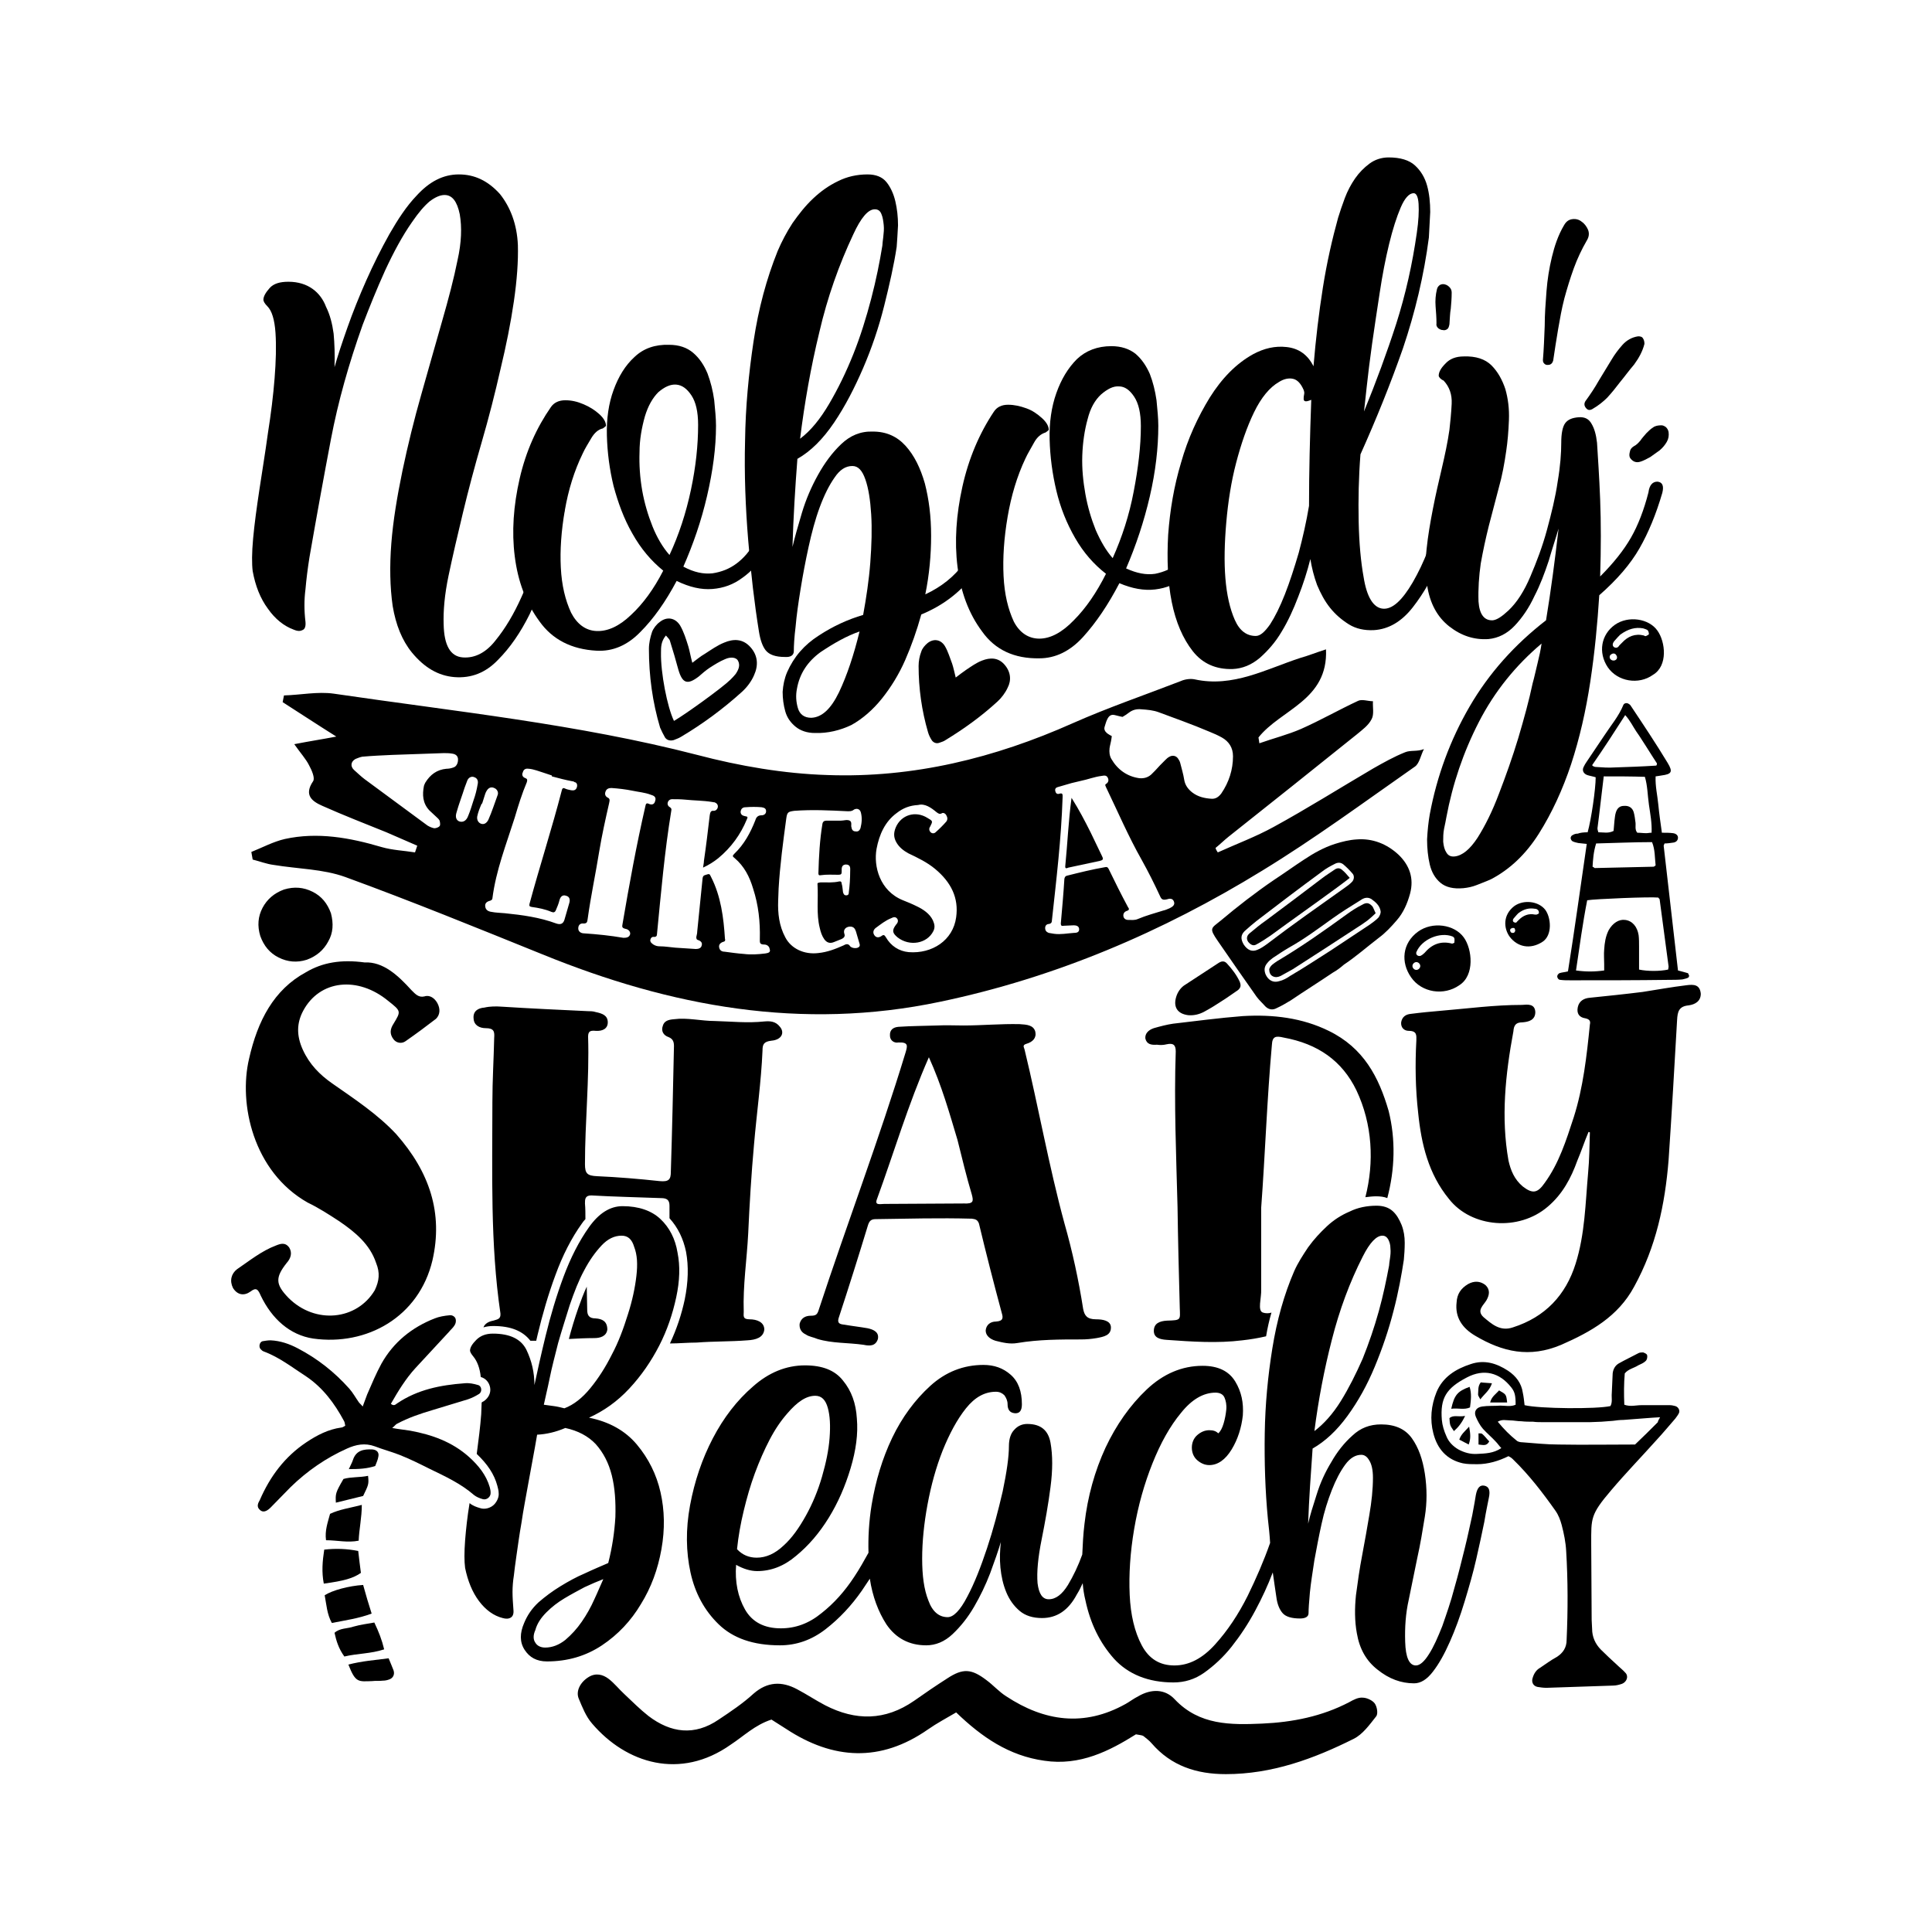 <?xml version="1.0" encoding="utf-8"?>
<!-- Generator: Adobe Illustrator 18.0.0, SVG Export Plug-In . SVG Version: 6.00 Build 0)  -->
<!DOCTYPE svg PUBLIC "-//W3C//DTD SVG 1.1//EN" "http://www.w3.org/Graphics/SVG/1.1/DTD/svg11.dtd">
<svg version="1.1" id="Layer_1" xmlns="http://www.w3.org/2000/svg" xmlns:xlink="http://www.w3.org/1999/xlink" x="0px" y="0px"
	 viewBox="0 0 432 432" enable-background="new 0 0 432 432" xml:space="preserve">
<g>
</g>
<g>
	<g>
		<path d="M345.5,203.4c-1.5-1.9-4.8-2.3-6.9-0.8c-2.6,2-2.4,5-1,6.9c1.7,2.2,4.5,2.9,7.3,1.1C347.2,209.1,346.8,205.1,345.5,203.4z
			 M338.5,206.2c-0.3-0.2-0.3-0.6,0.1-1c0.4-0.5,0.8-0.9,0.9-1c1.3-1,2.5-1.2,3.7-1c0.3,0,0.5,0.1,0.7,0.3c0.2,0.2,0.2,0.4,0.2,0.7
			c0,0.1-0.3,0.2-0.5,0.3c-0.1,0-0.3,0-0.4,0c-1.4-0.3-2.6,0.2-3.6,1.2c-0.1,0.1-0.3,0.3-0.4,0.4
			C339.1,206.3,338.9,206.4,338.5,206.2z M337.8,208.4c0-0.1-0.1-0.1-0.1-0.2c0,0,0,0,0,0c0,0,0,0,0,0c-0.1-0.2,0-0.5,0.2-0.6
			c0,0,0.1,0,0.1,0c0,0,0,0,0.1-0.1c0.1,0,0.3,0,0.4,0c0,0,0,0,0,0c0.1,0,0.2,0.1,0.2,0.2c0,0,0,0,0,0c0,0,0,0,0,0
			c0.2,0.3,0.1,0.6-0.1,0.8S337.9,208.6,337.8,208.4z"/>
		<path d="M327.3,209.6c-2.1-2.9-7-3.6-10.2-1.3c-3.6,2.6-3.9,6.9-1.6,10.2c2.4,3.5,7.4,4.2,10.8,1.8
			C329.8,218.1,329.2,212.2,327.3,209.6z M317.7,213.7c-0.2,0.1-0.6,0.1-0.8-0.1c-0.2-0.1-0.3-0.5-0.2-0.7c1.2-2.9,5.3-4.6,8.1-3.5
			c0.4,0.2,0.5,0.4,0.4,1.4c-0.2,0.1-0.4,0.2-0.5,0.2c-2.6-0.7-4.6,0.2-6.2,2.1C318.2,213.4,317.9,213.6,317.7,213.7z M316,216.5
			c-0.3-0.4-0.2-0.9,0.2-1.2c0.4-0.3,0.9-0.2,1.2,0.2s0.2,0.9-0.2,1.2C316.8,217,316.3,216.9,316,216.5z"/>
		<path d="M370.6,141c-1.9-2.7-6.5-3.4-9.5-1.3c-3.1,2.2-3.8,6.2-1.6,9.5c2.2,3.2,6.9,4,10.1,1.7C373,148.9,372.4,143.5,370.6,141z
			 M360.9,144.7c-0.4-0.3-0.4-0.8,0.1-1.4c0.5-0.6,1.1-1.2,1.3-1.4c1.8-1.3,3.4-1.7,5.1-1.4c0.3,0.1,0.7,0.2,1,0.4
			c0.2,0.2,0.3,0.6,0.3,0.9c0,0.1-0.4,0.3-0.6,0.4c-0.2,0.1-0.4,0-0.5-0.1c-2-0.5-3.6,0.2-4.9,1.6c-0.2,0.2-0.4,0.4-0.6,0.6
			C361.8,144.8,361.4,145,360.9,144.7z M360.1,147.4c-0.3-0.4-0.2-0.9,0.2-1.1c0.4-0.3,0.9-0.2,1.1,0.2c0.3,0.4,0.2,0.9-0.2,1.1
			S360.4,147.7,360.1,147.4z"/>
		<g>
			<path d="M115.8,54.8c0.1,3.6-0.2,7.8-0.9,12.6c-0.7,4.8-1.7,9.8-3,15.2c-1.2,5.3-2.6,10.8-4.2,16.3c-1.6,5.5-3,10.8-4.2,15.8
				c-1.2,5-2.3,9.7-3.2,14c-0.9,4.3-1.2,7.9-1.1,10.9c0.1,4.7,1.5,7.2,4.3,7.4c2.7,0.2,5.2-1.1,7.3-3.8c2.2-2.7,4.1-5.9,5.8-9.7
				c1.7-3.7,3-7.5,4.1-11.3c1.1-3.8,1.8-6.7,2.3-8.8c0.1-0.5,0.3-1,0.7-1.5c0.3-0.5,0.8-0.8,1.4-0.7c0.7,0,1.1,0.4,1.2,1.1
				c0.1,0.7,0,1.4-0.1,2c-0.6,2.8-1.6,6.4-2.9,10.7c-1.3,4.3-3,8.4-4.9,12.4c-2,4-4.3,7.4-7.1,10.2c-2.7,2.8-5.9,4.1-9.7,3.8
				c-3.6-0.3-6.7-2.1-9.5-5.5c-2.2-2.7-3.6-6.2-4.3-10.4c-0.6-4.2-0.7-8.9-0.3-14c0.4-5.1,1.3-10.5,2.5-16.3
				c1.2-5.7,2.6-11.4,4.2-17c1.6-5.6,3.1-11,4.6-16.2c1.5-5.2,2.7-9.8,3.5-13.8c0.9-4,1-7.4,0.5-10.3c-0.6-2.9-1.7-4.3-3.4-4.3
				c-1,0-2.1,0.5-3.3,1.4c-1.2,1-2.5,2.5-4,4.7c-2.1,3-4.1,6.7-6,10.8c-1.9,4.2-3.5,8.2-5,12.1C78,81.3,75.6,89.8,74,98.2
				c-1.6,8.4-3.2,17.2-4.8,26.4c-0.4,2.5-0.7,4.9-0.9,7.2c-0.3,2.3-0.3,4.7,0,7.2c0.1,1-0.1,1.7-0.7,1.9c-0.6,0.3-1.2,0.2-1.9-0.1
				c-2.2-0.8-4.2-2.4-5.8-4.7c-1.7-2.3-2.8-5.1-3.4-8.4c-0.2-1.6-0.2-4.1,0.1-7.3c0.3-3.3,0.8-6.9,1.4-10.9c0.6-4,1.3-8.2,1.9-12.6
				c0.7-4.4,1.2-8.5,1.5-12.3c0.3-3.8,0.4-7.2,0.2-10.2c-0.2-2.9-0.8-4.9-1.8-5.9c-0.6-0.6-0.9-1.1-0.9-1.5c0-0.7,0.5-1.6,1.4-2.6
				c0.9-1,2.3-1.4,4.2-1.4c2.2,0,4,0.6,5.4,1.6c1.4,1,2.4,2.4,3,4c0.9,1.8,1.4,3.8,1.7,6c0.2,2.2,0.3,4.7,0.2,7.5
				c0.7-2.5,1.7-5.5,2.9-8.9c1.2-3.4,2.6-6.9,4.2-10.5c1.6-3.6,3.3-7,5.2-10.4c1.9-3.3,3.8-6.2,6-8.5c2.9-3.2,6-4.8,9.5-4.8
				c3.5,0,6.5,1.4,9.2,4.4C114.1,46.3,115.6,50.1,115.8,54.8z"/>
			<path d="M133.4,141.1c2.5,0.1,5.1-1.1,7.7-3.6c2.7-2.5,5.1-5.8,7.2-9.9c-2.7-2.2-5-4.9-6.9-8.3c-1.9-3.3-3.2-6.9-4.2-10.6
				c-0.9-3.7-1.4-7.5-1.5-11.3c-0.1-3.8,0.4-7.2,1.5-10.2c1.1-3,2.6-5.5,4.7-7.4c2-1.9,4.6-2.8,7.7-2.7c2.2,0,4,0.6,5.4,1.8
				c1.4,1.2,2.4,2.7,3.2,4.6c0.7,1.9,1.2,3.8,1.5,6c0.2,2.1,0.4,4,0.4,5.7c0,4.9-0.7,10.1-2,15.7c-1.3,5.6-3.1,10.8-5.3,15.8
				c2.4,1.3,4.5,1.7,6.5,1.5c2-0.3,3.8-1,5.4-2.2c1.6-1.2,3-2.8,4.1-4.9c1.1-2,2-4.2,2.8-6.6c0.4-1.4,1.1-2.1,2.1-1.8
				c1.1,0.2,1.4,1.1,1,2.7c0,0.1,0,0.3,0,0.4c-0.9,2.8-2.1,5.3-3.5,7.7c-1.5,2.4-3.2,4.3-5.2,5.7c-2,1.5-4.2,2.3-6.7,2.5
				c-2.5,0.2-5.1-0.4-8-1.8c-2.5,4.7-5.2,8.5-8.1,11.4c-2.9,3-6.2,4.4-9.8,4.2c-5.6-0.3-9.9-2.5-12.8-6.6c-3-4.1-4.8-8.9-5.5-14.5
				c-0.7-5.5-0.3-11.3,1.1-17.4c1.4-6.1,3.8-11.4,7-16c0.7-1,1.8-1.5,3.2-1.5c1.4,0,2.7,0.3,4.1,0.9c1.4,0.6,2.5,1.3,3.5,2.2
				c1,0.9,1.5,1.8,1.5,2.6c0,0.1-0.3,0.3-0.7,0.6c-1,0.2-1.9,1-2.6,2.2c-0.7,1.2-1.4,2.3-1.9,3.4c-1.9,3.9-3.2,8.1-4,12.7
				c-0.8,4.6-1.1,8.9-0.9,12.8c0.2,4,1,7.3,2.3,10.1C129,139.5,130.9,141,133.4,141.1z M144.2,93.1c-0.7,2.5-1.2,5.2-1.2,8
				c-0.1,2.9,0.1,5.7,0.6,8.6c0.5,2.8,1.3,5.5,2.3,8c1,2.5,2.3,4.7,3.8,6.4c2.1-4.5,3.7-9.4,4.8-14.6c1.1-5.2,1.6-10,1.6-14.5
				c0-2.9-0.5-5.1-1.5-6.6c-1-1.5-2.1-2.3-3.4-2.4c-1.3-0.1-2.6,0.5-4,1.7C145.9,89,144.9,90.8,144.2,93.1z"/>
			<path d="M182.2,163.9c-1.7,0-3.2-0.5-4.3-1.4c-1.1-0.9-1.9-2-2.3-3.4c-0.4-1.4-0.6-2.9-0.6-4.4c0.1-1.5,0.4-3,1-4.4
				c1.5-3.4,3.8-6.1,7.1-8.2c3.2-2.1,6.5-3.6,9.9-4.6c0.7-3.8,1.3-7.8,1.6-11.7c0.3-4,0.4-7.6,0.2-10.8c-0.2-3.2-0.6-5.8-1.3-7.8
				c-0.7-2-1.6-3-2.9-3c-1.5,0-2.8,0.8-4,2.6c-1.2,1.7-2.3,3.9-3.3,6.6c-1,2.7-1.8,5.7-2.5,8.9c-0.7,3.2-1.3,6.4-1.8,9.5
				c-0.5,3.1-0.9,5.9-1.1,8.3c-0.3,2.4-0.4,4.3-0.4,5.5c0,0.9-0.7,1.4-2,1.3c-2.1,0-3.5-0.5-4.3-1.5c-0.7-0.9-1.2-2.3-1.5-4.2
				c-1-6.2-1.8-13-2.4-20.4c-0.6-7.3-0.9-14.8-0.7-22.3c0.1-7.5,0.8-14.9,1.9-22.2c1.1-7.3,2.9-14,5.4-20.2c0.9-2.1,2-4.2,3.3-6.2
				c1.4-2,2.9-3.9,4.6-5.5c1.7-1.6,3.5-2.9,5.6-3.9c2-1,4.2-1.5,6.6-1.5c1.9,0,3.3,0.6,4.2,1.7c0.9,1.1,1.6,2.6,2,4.3
				c0.4,1.7,0.6,3.5,0.6,5.4c-0.1,1.9-0.2,3.5-0.3,4.8c-0.6,4-1.6,8.4-2.8,13.2c-1.2,4.8-2.8,9.5-4.7,13.9c-1.9,4.4-4,8.5-6.5,12.2
				c-2.5,3.7-5.2,6.4-8.2,8.1c-0.5,6.5-0.9,13-1.1,19.7c0.5-2.1,1.2-4.6,2.1-7.6c0.9-3,2.1-5.8,3.6-8.5c1.5-2.7,3.2-5,5.2-6.9
				c2-1.9,4.3-2.9,7.1-2.8c3,0,5.4,1.1,7.3,3.2c1.9,2.1,3.3,4.9,4.3,8.4c0.9,3.5,1.4,7.3,1.4,11.7c0,4.3-0.4,8.7-1.3,13.1
				c7.3-3.4,11.5-9.3,12.7-17.5c0.2-1.7,0.9-2.5,2-2.4c1.1,0.1,1.5,1.1,1.2,2.8c-0.7,5.1-2.6,9.4-5.5,13.2
				c-2.9,3.7-6.7,6.5-11.3,8.4c-1,3.6-2.2,7-3.6,10.2c-1.4,3.2-3.2,6.1-5.2,8.6c-2,2.5-4.3,4.5-6.8,5.9
				C187.9,163.3,185.1,164,182.2,163.9z M181.4,160.5c2.4-0.1,4.4-2,6.2-5.7c1.8-3.8,3.3-8.3,4.6-13.6c-2.9,1-5.7,2.6-8.7,4.6
				c-2.9,2.1-4.7,4.8-5.3,8.2c-0.3,1.5-0.2,2.9,0.2,4.3C178.8,159.7,179.8,160.5,181.4,160.5z M195.6,46.8c-1.5,0-3.1,1.9-4.8,5.6
				c-3.2,6.8-5.8,14.1-7.6,21.9c-1.9,7.8-3.3,15.8-4.3,23.8c2.4-1.8,4.5-4.4,6.5-7.8c2-3.4,3.8-7.1,5.4-11.1c1.6-4,2.9-8.2,4-12.4
				c1.1-4.2,1.9-8.2,2.5-11.9c0-0.4,0.1-1,0.2-1.9c0.1-0.9,0.2-1.8,0.1-2.7c-0.1-0.9-0.2-1.7-0.5-2.4
				C196.8,47.1,196.3,46.8,195.6,46.8z"/>
			<path d="M232.4,142.8c2.5,0,5.1-1.4,7.7-4.1c2.7-2.7,5.1-6.2,7.2-10.4c-2.7-2.1-5-4.7-6.9-8c-1.9-3.3-3.3-6.8-4.2-10.6
				c-0.9-3.8-1.4-7.6-1.5-11.4c-0.1-3.8,0.4-7.3,1.5-10.4c1.1-3.1,2.6-5.6,4.6-7.6c2-1.9,4.6-2.9,7.7-2.9c2.2,0,4,0.6,5.4,1.7
				c1.4,1.2,2.4,2.7,3.2,4.5c0.7,1.8,1.2,3.8,1.5,5.9c0.2,2.1,0.4,4,0.4,5.7c0,4.9-0.6,10.2-1.9,15.8c-1.3,5.6-3.1,11-5.3,16.1
				c2.4,1.1,4.5,1.5,6.5,1.2c2-0.4,3.8-1.2,5.4-2.5c1.6-1.3,3-3,4.1-5c1.1-2.1,2-4.3,2.8-6.7c0.4-1.5,1.1-2.1,2.1-1.9
				c1.1,0.2,1.4,1.1,1,2.6c0,0.1,0,0.3,0,0.4c-0.9,2.8-2,5.4-3.5,7.8c-1.5,2.4-3.2,4.4-5.2,6c-2,1.6-4.2,2.5-6.7,2.8
				c-2.5,0.3-5.2-0.2-8-1.4c-2.5,4.8-5.2,8.8-8.1,12c-2.9,3.2-6.2,4.8-9.8,4.8c-5.6,0.1-9.9-1.9-12.8-6c-3-4-4.8-8.9-5.5-14.5
				c-0.7-5.6-0.3-11.6,1.1-17.9c1.4-6.3,3.8-11.9,7-16.7c0.7-1.1,1.8-1.6,3.2-1.6c1.4,0,2.7,0.3,4.1,0.8c1.4,0.5,2.5,1.3,3.5,2.2
				c1,0.9,1.5,1.8,1.5,2.6c0,0.1-0.3,0.3-0.7,0.6c-1,0.3-1.9,1-2.6,2.3c-0.7,1.3-1.4,2.4-1.9,3.5c-1.9,4-3.2,8.4-4,13.1
				c-0.8,4.7-1.1,9.1-0.9,13.2c0.2,4.1,1,7.4,2.3,10.2C228,141.5,230,142.8,232.4,142.8z M243.2,93.7c-0.7,2.5-1.1,5.3-1.2,8.2
				c-0.1,2.9,0.2,5.8,0.7,8.6c0.5,2.8,1.3,5.5,2.3,8c1.1,2.5,2.3,4.6,3.8,6.3c2.1-4.7,3.7-9.6,4.7-14.9c1-5.2,1.6-10.1,1.6-14.6
				c0-2.9-0.5-5.1-1.5-6.6c-1-1.5-2.1-2.3-3.4-2.3c-1.3-0.1-2.6,0.6-4,1.8C244.8,89.5,243.8,91.3,243.2,93.7z"/>
			<path d="M325.6,101.3c0.2-1.7,0.9-2.5,1.9-2.4c1,0.1,1.5,1,1.2,2.6c0,0.1,0,0.1,0,0.2c-0.5,2.6-1.3,6-2.3,10.3
				c-1,4.3-2.4,8.5-4.2,12.7c-1.7,4.2-3.8,7.9-6.3,11.1c-2.5,3.2-5.4,4.9-8.7,5.1c-2.1,0.1-4-0.3-5.6-1.3c-1.6-1-3-2.2-4.2-3.7
				c-1.2-1.5-2.1-3.2-2.9-5.1c-0.7-1.9-1.2-3.9-1.5-5.8c-0.7,2.8-1.6,5.6-2.7,8.4c-1.1,2.9-2.3,5.5-3.7,7.8
				c-1.4,2.4-3.1,4.3-4.9,5.9c-1.9,1.6-3.9,2.4-6.1,2.5c-3.7,0.1-6.7-1.2-8.9-4c-2.2-2.8-3.8-6.5-4.7-11c-0.9-4.5-1.1-9.5-0.8-15
				c0.4-5.5,1.3-10.9,2.9-16.2c1.5-5.3,3.7-10.1,6.4-14.5c2.7-4.3,5.9-7.6,9.7-9.7c2.4-1.3,4.9-1.9,7.5-1.6c2.7,0.3,4.7,1.7,6,4.3
				c0.5-6,1.2-11.9,2.1-17.6c0.9-5.7,2.1-10.9,3.4-15.6c0.4-1.3,0.9-2.8,1.5-4.4c0.6-1.6,1.4-3.1,2.3-4.4c0.9-1.3,2-2.4,3.2-3.3
				c1.2-0.9,2.7-1.4,4.3-1.4c2.6,0,4.6,0.6,5.9,1.8c1.3,1.2,2.2,2.7,2.7,4.5c0.5,1.8,0.7,3.8,0.7,5.9c-0.1,2.1-0.2,4-0.3,5.7
				c-1.1,8.5-3.1,16.8-5.8,24.8c-2.8,8-6,15.9-9.5,23.7c-0.4,5.1-0.5,10.1-0.4,15c0.1,4.9,0.5,9.1,1.1,12.4c0.7,4.5,2.2,6.9,4.3,7.1
				c2.1,0.2,4.3-1.8,6.7-5.9c1.2-2.1,2.4-4.5,3.4-7.2c1-2.7,2-5.4,2.9-8.2c0.9-2.7,1.6-5.3,2.1-7.7
				C325,104.8,325.4,102.9,325.6,101.3z M286,85.4c-2.1,1.2-4,3.5-5.6,6.8c-1.6,3.3-2.9,7.1-4,11.3c-1.1,4.2-1.8,8.7-2.2,13.3
				c-0.4,4.6-0.5,8.8-0.2,12.5c0.3,3.7,1,6.8,2.1,9.3c1.1,2.5,2.7,3.6,4.7,3.6c1,0,2-0.9,3.2-2.6c1.1-1.7,2.2-3.9,3.3-6.7
				c1.1-2.8,2.1-5.9,3.1-9.3c0.9-3.4,1.7-6.9,2.3-10.5c0-7.6,0.2-15.5,0.5-23.7c-0.7,0.3-1.2,0.4-1.4,0.3c-0.2-0.1-0.3-0.2-0.3-0.5
				c0-0.3,0-0.6,0.1-1c0.1-0.4,0-0.7-0.1-1c-0.6-1.4-1.4-2.3-2.4-2.5C288.2,84.5,287.1,84.7,286,85.4z M316.8,52.1
				c0.4-2.7,0.5-4.9,0.4-6.5c-0.1-1.6-0.5-2.4-1.1-2.4c-1,0-2,1.1-2.9,3.2c-0.9,2.1-1.8,4.9-2.6,8.2c-0.8,3.3-1.5,6.9-2.1,10.9
				c-0.6,4-1.2,7.8-1.7,11.4c-0.5,3.6-0.9,6.8-1.2,9.6c-0.3,2.7-0.5,4.6-0.6,5.5c2.7-6.6,5.1-13.1,7.2-19.6
				C314.3,65.8,315.8,59.1,316.8,52.1z"/>
			<path d="M321.7,84c0-0.8,0.5-1.7,1.5-2.7c1-1.1,2.4-1.6,4.1-1.6c2.7-0.1,4.8,0.6,6.2,2c1.4,1.4,2.4,3.2,3.1,5.3
				c0.6,2.1,0.9,4.4,0.8,6.9c-0.1,2.6-0.3,4.9-0.6,6.9c-0.4,2.8-0.9,5.6-1.7,8.4c-0.7,2.8-1.5,5.6-2.2,8.4c-0.7,2.8-1.3,5.6-1.8,8.4
				c-0.4,2.8-0.6,5.7-0.5,8.5c0.2,2.9,1.3,4.3,3.2,4.2c0.9-0.1,2-0.8,3.5-2.2c1.9-1.8,3.5-4.3,4.9-7.6c1.4-3.3,2.7-6.7,3.7-10.4
				c1-3.7,1.9-7.3,2.4-10.8c0.6-3.5,0.8-6.4,0.8-8.7c0-2.1,0.3-3.6,0.9-4.4c0.6-0.8,1.6-1.2,3-1.3c1.4-0.1,2.3,0.4,2.9,1.5
				c0.6,1,1,2.4,1.2,4.2c0.2,3.3,0.5,7.5,0.7,12.7c0.2,5.2,0.2,10.9,0,17.2c3-3,5.3-5.9,6.9-8.7c1.6-2.8,2.9-6.2,3.9-10.1
				c0.2-1.6,0.9-2.4,2-2.4c1.1,0.1,1.5,0.9,1.1,2.5c-1.4,4.8-3.1,8.9-5.1,12.4c-2,3.5-5,7-9,10.5c-0.4,6.3-1,12.7-2,19.3
				c-1,6.6-2.4,12.7-4.3,18.5c-1.9,5.7-4.3,10.9-7.2,15.5c-2.9,4.6-6.5,8-10.7,10.2c-1.1,0.5-2.2,0.9-3.2,1.3c-1,0.4-2,0.6-3,0.7
				c-2.2,0.2-3.9-0.2-5.1-1.2c-1.2-1-2-2.4-2.4-4.1c-0.4-1.7-0.6-3.6-0.6-5.6c0.1-2,0.3-3.9,0.6-5.6c1.6-8.6,4.6-16.7,8.9-24.1
				c4.3-7.4,10-13.8,17.1-19.3c1.1-6.7,2-13.5,2.8-20.5c-0.6,2.1-1.4,4.4-2.2,7.2c-0.9,2.7-1.9,5.4-3.2,7.9
				c-1.2,2.6-2.7,4.8-4.4,6.6c-1.7,1.8-3.7,2.8-5.9,3c-3.1,0.2-6-0.7-8.7-2.8c-2.7-2.1-4.4-5.2-5-9.3c-0.4-2.6-0.4-5.3-0.1-8.1
				c0.3-2.9,0.8-5.8,1.4-8.9c0.6-3.1,1.3-6.1,2-9.1c0.7-3,1.3-5.8,1.7-8.6c0.2-1.8,0.4-3.7,0.5-5.8c0.1-2.1-0.5-3.8-1.8-5.2
				C322.1,84.8,321.7,84.3,321.7,84z M323.4,182.8c-0.1,0.7-0.3,1.5-0.5,2.5c-0.2,1-0.2,2-0.2,2.9c0.1,1,0.3,1.8,0.7,2.4
				c0.4,0.7,1,1,1.9,0.9c1.7-0.2,3.4-1.6,5.1-4.2c1.7-2.7,3.3-5.9,4.8-9.9c1.5-3.9,3-8.1,4.3-12.4c1.3-4.4,2.4-8.4,3.2-12.2
				c0.4-1.4,0.7-2.9,1.1-4.5c0.4-1.6,0.7-3,0.9-4.4c-5.8,4.9-10.5,10.7-14,17.5C327.2,168.2,324.8,175.3,323.4,182.8z"/>
		</g>
		<g>
			<path d="M314.2,168.2c-2.5,1-4.8,2.3-7.1,3.6c-7.5,4.4-14.8,9-22.3,13.1c-4,2.2-8.3,3.8-12.5,5.7c-0.2-0.3-0.4-0.6-0.5-1
				c1-0.8,1.9-1.7,2.9-2.5c9.6-7.6,19.1-15.2,28.7-22.9c1.2-1,2.6-2,3.3-3.4c0.6-1.1,0.2-2.7,0.3-4c-1.1,0-2.4-0.5-3.3-0.1
				c-4.3,2-8.5,4.4-12.8,6.3c-3,1.3-6.2,2.1-9.3,3.2l-0.2-1.3c5-6.3,15.6-8.3,15.1-19.7c-2.2,0.7-3.9,1.4-5.7,1.9
				c-7.7,2.5-15.1,6.7-23.7,4.8c-1-0.2-2.2,0-3.1,0.4c-8,3.1-16.2,5.9-24.1,9.4c-17.5,7.8-35.7,12.3-54.9,11.6
				c-9.7-0.3-19.6-2-29.1-4.5c-26.7-6.9-54.1-9.7-81.3-13.7c-3.6-0.5-7.4,0.3-11.1,0.4c-0.1,0.5-0.2,1-0.3,1.5c3.9,2.5,7.7,5,12,7.7
				c-3.1,0.6-5.8,1-9.4,1.7c1.4,2,2.6,3.3,3.3,4.7c0.6,1.1,1.4,2.9,0.9,3.6c-2.1,3.1-0.2,4.5,2.1,5.5c4.7,2.1,9.6,4,14.3,5.9
				c2.3,1,4.6,2,6.9,3c-0.2,0.5-0.3,1-0.5,1.5c-2.5-0.4-5.1-0.5-7.5-1.2c-7.1-2.1-14.3-3.4-21.6-1.8c-2.6,0.6-5,1.9-7.5,2.9
				c0.1,0.6,0.2,1.1,0.3,1.7c1.6,0.4,3.1,1,4.7,1.2c5.4,0.9,11,0.9,16,2.7c14.8,5.4,29.5,11.4,44.1,17.3
				c28.7,11.7,58,17.1,88.9,10.6c25.8-5.4,49.7-15.6,72-29.3c11.8-7.2,22.9-15.4,34.2-23.3c1-0.7,1.3-2.6,2-3.9
				C316.9,168.1,315.4,167.7,314.2,168.2z M101.4,171.6c-0.5,0.2-1.1,0.3-1.6,0.3c-2.1,0.2-3.6,1.3-4.7,3.1
				c-0.1,0.2-0.2,0.4-0.3,0.7c-0.4,2-0.3,3.9,1.2,5.5c0.5,0.5,1,0.9,1.5,1.4c0.3,0.3,0.6,0.5,0.8,0.9c0.1,0.4,0.2,1,0,1.2
				c-0.2,0.3-0.8,0.5-1.2,0.5c-0.5-0.1-1-0.3-1.5-0.6c-4.7-3.5-9.4-6.9-14.1-10.4c-0.8-0.6-1.5-1.3-2.3-2c-0.9-0.8-0.8-1.9,0.3-2.5
				c0.5-0.2,1-0.4,1.5-0.5c2.2-0.2,4.5-0.3,6.7-0.4c3.8-0.1,7.7-0.3,11.5-0.4c0.6,0,1.2,0,1.8,0.1c0.9,0.1,1.3,0.5,1.4,1.1
				C102.5,170.5,102.1,171.4,101.4,171.6z M105.9,178.9c-0.4,1.2-0.7,2.3-1.2,3.5c-0.4,1.1-1.1,1.5-1.9,1.3
				c-0.7-0.2-1.1-0.9-0.7-2.1c0.5-1.8,1.2-3.6,1.8-5.5c0.2-0.5,0.4-1.1,0.6-1.6c0.3-0.7,1-1,1.6-0.7c0.6,0.2,0.9,0.8,0.7,1.6
				C106.6,176.6,106.3,177.8,105.9,178.9L105.9,178.9z M107.6,184.2c-0.6-0.2-1-0.8-0.9-1.6c0.2-1,0.6-2,1-2.9c0,0,0.1,0,0.1,0
				c0.2-0.7,0.5-1.5,0.7-2.2c0.1-0.3,0.2-0.5,0.4-0.8c0.4-0.6,1-0.8,1.6-0.5c0.6,0.2,1,0.9,0.8,1.5c-0.7,1.9-1.3,3.8-2.1,5.6
				C108.8,184.1,108.2,184.4,107.6,184.2z M129,176c-0.2,0.7-0.7,0.8-1.3,0.7c-0.5-0.1-1-0.2-1.4-0.4c-0.4-0.2-0.6,0-0.7,0.5
				c-2.2,8.5-4.9,16.8-7.2,25.3c-0.1,0.5,0,0.6,0.5,0.7c1.5,0.2,3,0.5,4.4,1.1c0.5,0.2,0.8,0.1,1-0.4c0.3-0.7,0.6-1.4,0.8-2.2
				c0.2-0.8,0.7-1.3,1.5-1c0.8,0.2,0.9,0.9,0.7,1.6c-0.4,1.3-0.7,2.5-1.1,3.8c-0.3,0.9-0.9,1.1-1.8,0.8c-3.8-1.4-7.6-1.9-11.5-2.3
				c-1-0.1-2-0.1-3-0.3c-0.7-0.1-1.3-0.4-1.4-1.2c-0.1-0.7,0.3-1.1,1.1-1.3c0.3-0.1,0.5-0.3,0.5-0.5c0.8-6.3,3.1-12.1,5-18.1
				c0.8-2.7,1.6-5.3,2.7-7.9c0.1-0.4,0.2-0.7-0.3-0.9c-0.6-0.2-0.9-0.7-0.6-1.3c0.2-0.8,0.8-0.9,1.4-0.8c1.1,0.1,2.3,0.6,3.3,0.9
				c0.6,0.2,1.2,0.4,1.8,0.6c0,0.1,0,0.1,0,0.2c1.5,0.4,3,0.8,4.6,1.1c0.2,0,0.4,0.1,0.5,0.2C128.8,174.9,129.2,175.3,129,176z
				 M144.3,180.3c-2,8.7-3.6,17.5-5.1,26.3c-0.1,0.6-0.2,0.9,0.7,1.1c0.6,0.1,1.1,0.6,1,1.2c-0.2,0.7-0.8,0.8-1.5,0.8
				c-2.9-0.5-5.8-0.8-8.8-1c-0.7,0-1.3-0.4-1.3-1.1c0-0.8,0.5-1.2,1.2-1.1c0.8,0,0.8-0.4,0.9-1c0.7-5.1,1.8-10.2,2.6-15.2
				c0.6-3.6,1.4-7.2,2.2-10.7c0.1-0.6,0.3-1-0.4-1.3c-0.5-0.3-0.6-0.8-0.4-1.3c0.2-0.6,0.7-0.8,1.3-0.8c1.6,0.1,3.2,0.3,4.7,0.6
				c1.4,0.3,2.8,0.4,4.1,0.9c0.7,0.2,1.3,0.5,1,1.4c-0.2,0.9-0.9,0.9-1.5,0.6C144.5,179.5,144.4,179.8,144.3,180.3z M171.1,213.2
				c-1.6,0.2-3.2,0.3-4.8,0.1c-1.4-0.1-2.8-0.3-4.3-0.5c-0.6,0-1.1-0.3-1.2-1c-0.1-0.6,0.3-1,0.9-1.2c0.5-0.1,0.5-0.4,0.4-0.7
				c-0.3-4.7-0.9-9.5-3.1-13.8c-0.2-0.3-0.2-0.8-0.8-0.6c-0.5,0.2-1,0.1-1.1,0.9c-0.4,3.9-0.8,7.9-1.2,11.9c0,0.4-0.1,0.7-0.2,1.2
				c0,0.3,0,0.6,0.4,0.7c0.6,0.2,1,0.6,0.8,1.2c-0.1,0.6-0.7,0.8-1.3,0.8c-1.5-0.1-3.1-0.2-4.6-0.3c-1.2-0.1-2.3-0.3-3.4-0.3
				c-0.6,0-1-0.1-1.5-0.4c-0.4-0.3-0.7-0.5-0.7-1c0.1-0.5,0.4-0.8,0.9-0.7c0.4,0,0.6-0.2,0.6-0.6c0.9-9.2,1.7-18.5,3.2-27.6
				c0.1-0.4,0-0.6-0.3-0.8c-0.4-0.2-0.6-0.6-0.5-1c0.1-0.5,0.5-0.8,1-0.8c0.9,0,1.9,0,2.9,0.1c1.9,0.2,4,0.2,5.9,0.5
				c0.2,0,0.4,0.1,0.7,0.1c0.5,0.2,0.8,0.6,0.7,1.1c-0.1,0.5-0.5,0.8-0.9,0.8c-0.7-0.1-0.8,0.4-0.9,1c-0.4,3.4-0.8,6.8-1.3,10.2
				c0,0.4-0.1,0.8-0.2,1.5c1.3-0.6,2.4-1.3,3.4-2.1c2.9-2.4,5-5.3,6.4-8.7c0.3-0.6,0.1-0.6-0.4-0.7c-0.5-0.1-1-0.3-1-1
				c0.1-0.7,0.5-1,1.1-1c1.2-0.1,2.5-0.1,3.6,0c0.5,0.1,1,0.2,1,0.9c0,0.6-0.5,0.9-1,0.9c-0.8,0-1.2,0.4-1.4,1.1
				c-1.1,2.8-2.5,5.4-4.7,7.5c-0.5,0.5-0.4,0.6,0.1,1c2.1,1.8,3.3,4.1,4.1,6.8c1.2,3.7,1.6,7.4,1.5,11.3c0,0.7-0.1,1.2,1,1.2
				c0.5,0,1.1,0.3,1.2,1C172.4,213,171.7,213.1,171.1,213.2z M190,183.5c-0.6-0.3-1.3,0-2,0c-1,0-2.1,0-3.2,0
				c-0.5,0-0.8,0.2-0.9,0.7c-0.6,3.6-0.8,7.3-0.9,11c0,0.3,0,0.6,0.5,0.5c1.4-0.2,2.6-0.1,4-0.1c0.6,0,0.7-0.2,0.7-0.7
				c0-0.7-0.1-1.5,0.9-1.6c1.2,0,1,0.9,1,1.6c0,1.5-0.1,3.1-0.3,4.6c0,0.4-0.1,0.7-0.6,0.7c-0.5,0-0.6-0.4-0.7-0.7
				c-0.1-0.6-0.1-1.3-0.3-1.9c0-0.4-0.2-0.6-0.6-0.5c-1.3,0.3-2.7,0.2-4.1,0.2c-0.4,0.1-0.8,0-0.7,0.5c0.2,3.3-0.3,6.5,0.5,9.7
				c0.2,0.9,0.5,1.8,1,2.5c0.5,0.7,1.2,1.1,2.3,0.6c0.5-0.2,1-0.4,1.5-0.6c0.7-0.3,0.9-0.7,0.7-1.2c-0.3-0.9,0.3-1.5,1.1-1.6
				c1-0.1,1.3,0.5,1.5,1.1c0.2,0.8,0.5,1.6,0.7,2.4c0.1,0.4,0.4,0.9-0.3,1.2c-0.5,0.2-1.3,0.1-1.7-0.3c-0.4-0.7-1-0.5-1.5-0.2
				c-1.8,0.8-3.6,1.5-5.6,1.7c-3.2,0.4-6.1-1-7.4-3.5c-1.4-2.6-1.7-5.4-1.6-8.2c0-0.9,0.1-1.8,0.1-2.7c0.3-5.2,1-10.4,1.7-15.6
				c0.2-1.5,0.4-1.6,1.8-1.8c4-0.3,8-0.1,12,0.1c0.4,0,0.7,0,1.1-0.2c0.7-0.6,1.6-0.4,1.8,0.5c0.3,1.2,0.2,2.3-0.1,3.5
				c-0.2,0.5-0.5,0.8-1.1,0.7c-0.6,0-0.8-0.4-0.9-0.8c0-0.1,0-0.1,0-0.1C190.2,184.7,190.6,183.8,190,183.5z M213.8,205.1
				c-0.7,5.2-5.4,8.2-10.6,7.8c-2.2-0.2-4-1.4-5.1-3.3c-0.3-0.5-0.5-0.7-1-0.3c-0.6,0.4-1.2,0.4-1.6-0.2c-0.4-0.6-0.2-1.2,0.3-1.6
				c1.1-0.8,2.2-1.7,3.5-2.2c0.4-0.2,0.9-0.4,1.3,0.1c0.3,0.4,0.2,0.9-0.2,1.3c-1,1.3-0.9,1.9,0.3,2.9c2.7,2.1,6.6,1.4,8-1.4
				c0.4-0.8,0.3-1.5-0.1-2.4c-0.7-1.5-2.2-2.5-3.7-3.2c-1-0.5-2-0.9-3-1.3c-5.2-2.1-6.6-7.6-5.9-11.5c0.6-3.2,1.9-6.1,4.5-8
				c1.4-1.1,2.9-1.7,4.8-1.8c1.5-0.4,2.9,0.6,4.1,1.6c0.4,0.3,0.7,0.5,1.1,0.3c0.4-0.3,0.9,0,1.1,0.4c0.3,0.5,0.3,1,0,1.4
				c-0.7,0.8-1.6,1.7-2.4,2.4c-0.3,0.3-0.8,0.3-1.1,0c-0.4-0.4-0.4-0.9-0.1-1.3c0.6-1.2,0.6-1.2-0.6-1.9c-2.7-1.7-5.9-0.7-7.1,2.1
				c-0.5,1.2-0.5,2.2,0.1,3.3c0.6,1.1,1.6,1.9,2.7,2.5c2.1,1,4.2,2,6,3.5C212.7,197.3,214.4,200.8,213.8,205.1z M261.5,203.1
				c-0.5,0.2-0.9,0.4-1.4,0.5c-1.9,0.6-3.8,1.1-5.7,1.9c-0.7,0.3-1.4,0.2-2.1,0.2c-0.6,0-1-0.3-1.1-0.8c-0.1-0.6,0.2-1,0.7-1.2
				c0.7-0.2,0.6-0.5,0.3-0.9c-1.5-2.8-2.9-5.6-4.3-8.5c-0.2-0.4-0.4-0.5-0.8-0.4c-2.9,0.5-5.7,1.2-8.5,1.9c-0.4,0.1-0.5,0.3-0.6,0.7
				c-0.2,3.3-0.5,6.6-0.8,10c0,0.5,0.2,0.6,0.7,0.5c0.7,0,1.5-0.1,2.2-0.1c0.6,0,1.2,0.2,1.2,0.9c0,0.7-0.6,0.8-1.2,0.8
				c-1.5,0.1-2.9,0.4-4.4,0.2c-0.4-0.1-0.8-0.1-1.2-0.2c-0.5-0.2-0.8-0.5-0.8-1.1c0-0.5,0.3-0.9,0.9-0.9c0.4-0.1,0.6-0.3,0.6-0.7
				c1-9.2,2.1-18.3,2.4-27.6c0-0.6,0.1-1.1-0.8-0.8c-0.4,0.1-0.7-0.1-0.8-0.5c-0.2-0.6,0.1-0.9,0.5-1c1-0.3,2.1-0.6,3.1-0.9
				c0.7-0.2,1.4-0.3,2.1-0.5c1.5-0.3,3-0.9,4.6-1.1c0.6-0.1,1.1-0.2,1.4,0.4c0.3,0.6,0.1,1.1-0.4,1.4c-0.3,0.2-0.1,0.4,0,0.7
				c2.6,5.4,5,11,8,16.3c1.5,2.7,2.8,5.3,4.1,8.1c0.3,0.7,0.6,0.9,1.5,0.7c0.6-0.2,1.3-0.3,1.6,0.5
				C262.8,202.4,262.1,202.8,261.5,203.1z M266.6,177.2c-0.9-0.7-1.6-1.6-1.8-2.8c-0.2-1.3-0.6-2.6-0.9-3.8c-0.1-0.4-0.3-0.7-0.5-1
				c-0.4-0.6-1.2-0.8-1.9-0.4c-0.4,0.2-0.7,0.5-1,0.8c-0.8,0.8-1.5,1.5-2.2,2.3c-0.3,0.3-0.6,0.6-0.9,0.9c-0.8,0.7-1.7,0.9-2.7,0.8
				c-2.7-0.4-4.8-1.9-6.2-4.3c-0.4-0.7-0.5-1.5-0.4-2.4c0.1-0.7,0.3-1.3,0.4-2c0-0.2,0.1-0.5,0.1-0.7c-0.4-0.2-0.7-0.4-1-0.6
				c-0.5-0.4-0.8-0.9-0.6-1.5c0.2-0.6,0.3-1.1,0.6-1.7c0.4-0.8,0.9-1.1,1.7-0.9c0.3,0.1,0.5,0.1,0.8,0.2c0.3,0.1,0.5,0.1,0.9,0.2
				c0.5-0.3,1-0.6,1.5-1c0.8-0.6,1.7-0.8,2.7-0.7c1.4,0.1,2.7,0.2,4,0.7c1.8,0.7,3.6,1.3,5.4,2c1.9,0.7,3.9,1.5,5.8,2.3
				c1,0.4,1.9,0.8,2.8,1.3c1.6,0.9,2.5,2.3,2.5,4.2c0,3-0.9,5.8-2.6,8.3c-0.6,0.8-1.3,1.3-2.3,1.2
				C269.4,178.5,267.9,178.2,266.6,177.2z"/>
			<path d="M243.9,186.2c-1.3-2.6-2.6-5.1-4.3-7.8c-0.7,5.2-0.9,10.2-1.4,15.2c-0.1,0.8,0.4,0.5,0.7,0.4c2.3-0.5,4.7-1,7-1.5
				c0.9-0.2,0.8-0.5,0.5-1.1C245.6,189.7,244.7,187.9,243.9,186.2z"/>
		</g>
		<path d="M245.1,295c-2,0-2.6-0.8-2.9-2.3c-1-6.4-2.4-12.9-4.2-19.2c-3.5-12.9-5.8-26-8.9-38.8c-0.1-0.5-0.6-1,0.4-1.3
			c1.4-0.4,2.3-1.3,2-2.7c-0.4-1.5-1.9-1.6-3.5-1.7c-4.2-0.1-8.4,0.3-12.6,0.3c-1.9,0-3.9-0.1-5.8,0c-2.9,0.1-5.8,0.1-8.7,0.3
			c-1.2,0.1-2,0.7-1.9,2c0,1,0.9,1.7,1.9,1.5c2.3-0.1,2,0.8,1.6,2.2c-5.9,19.4-13.1,38.3-19.5,57.8c-0.3,0.9-0.7,1.1-1.7,1.1
			c-1.3,0-2.2,0.6-2.5,1.8c-0.1,1,0.3,1.9,1.4,2.4c0.7,0.5,1.7,0.6,2.6,1c3.3,1,6.8,0.8,10.3,1.3c1.4,0.3,2.7,0.3,3.2-1.3
			c0.3-1.5-0.9-2.1-2.3-2.4c-1.7-0.3-3.5-0.5-5.2-0.8c-1-0.1-1.6-0.3-1.3-1.4c2.3-7,4.5-14,6.6-20.9c0.3-0.9,0.7-1.3,1.7-1.3
			c7.2-0.1,14.3-0.3,21.5-0.1c0.9,0.1,1.3,0.3,1.6,1.1c1.6,6.7,3.3,13.3,5.1,20c0.3,1,0.4,1.8-1.3,1.9c-1.3,0-2.2,0.8-2.3,2
			c0,1.1,0.9,1.9,2.2,2.3c1.6,0.4,3.2,0.8,4.9,0.5c4.8-0.8,9.5-0.8,14.2-0.8c1.2,0,2.3-0.1,3.5-0.3c1.6-0.3,3.3-0.6,3.2-2.5
			C248.3,295.3,246.6,295,245.1,295z M215.5,269.1c-5.9,0-11.9,0.1-17.8,0.1c-0.9,0-2.2,0.4-1.6-1.1c3.8-10.4,6.9-21,11.6-31.7
			c2.9,6.4,4.6,12.5,6.4,18.5c1,4,2,8.2,3.2,12.2C217.7,268.6,217.7,269.2,215.5,269.1z M297.1,230.5c-5.9-2.9-12.4-3.7-19.2-3.3
			c-5.2,0.4-10.4,1.1-15.6,1.7c-1.4,0.2-2.9,0.6-4.3,1c-1.2,0.4-2,1.2-1.9,2.3c0.3,1.3,1.3,1.5,2.6,1.4c0.7,0.1,1.4,0.1,2.2-0.1
			c1.4-0.3,2,0.1,2,1.6c-0.4,11.6,0.1,23.2,0.4,34.8c0.1,7.5,0.3,15,0.5,22.6c0.1,2.7,0.3,2.7-2.9,2.8c-1.6,0.1-2.9,0.6-2.9,2.3
			c0,1.5,1.3,1.9,2.9,2c5.6,0.4,11.3,0.8,16.9,0.1c1.8-0.2,3.6-0.5,5.3-0.9c0.3-1.8,0.7-3.6,1.2-5.3c-0.6,0.2-1.3,0.2-1.9,0
			c-1.3-0.4-0.3-3.3-0.4-5.2c0-6.1,0-12.1,0-18.2c0.9-12.1,1.3-24.3,2.4-36.5c0.1-1.9,0.9-2,2.6-1.6c7.7,1.4,13.1,5.2,16.3,11.8
			c3.6,7.6,4,16.1,2,23.9c0.8-0.1,1.6-0.2,2.4-0.2c0.9,0,1.8,0.1,2.5,0.4c1.7-6.4,1.9-13.1,0.3-19.5
			C308.3,240.8,304.9,234.3,297.1,230.5z M377.1,220.3c-3.3,0.4-6.6,1-9.8,1.5c-4,0.5-7.9,0.9-11.8,1.3c-1.3,0.1-2.4,0.7-2.7,2.1
			c-0.3,1.4,0.3,2.3,1.7,2.5c0.9,0.2,1.2,0.6,1,1.4c-0.7,7-1.5,14.1-3.6,20.7c-1.7,5.2-3.3,10.3-6.5,14.7c-1.6,2.3-2.7,2.5-4.9,0.8
			c-1.9-1.6-2.7-3.6-3.2-5.8c-1.7-9.6-0.7-19.2,1.1-28.9c0.1-1.4,0.6-2,2-2c1.4-0.1,2.9-0.5,2.9-2.3c-0.1-1.9-1.7-1.7-3-1.6
			c-6.1,0-12,0.8-18,1.3c-2.3,0.2-4.5,0.4-6.8,0.7c-1.2,0.1-2,0.7-2.2,1.9c-0.1,1.2,0.7,1.9,1.7,1.9c1.9,0,1.7,1.1,1.7,2.1
			c-0.3,5.5-0.2,10.9,0.4,16.2c0.7,7,2.3,13.7,6.9,19.3c5,6.4,15.6,7.3,22.1,1.7c3.3-2.8,5.2-6.4,6.6-10.3c0.9-2.1,1.6-4.3,2.5-6.4
			c0,0,0.1,0,0.3,0.1c-0.1,2.9-0.1,6-0.4,9.1c-0.6,6.7-0.7,13.7-2.8,20.3c-2.2,7-6.8,11.9-14,14.2c-2.9,1-4.8-0.8-6.6-2.3
			c-1.6-1.5,0-2.6,0.7-3.8c0.6-1.1,0.9-2.3-0.3-3.4c-1.2-0.9-2.5-0.9-3.8-0.2c-1.7,1-2.5,2.3-2.6,4.1c-0.4,3.4,1.3,5.8,4.2,7.5
			c6.1,3.6,12.1,5,19.2,2c6.6-2.9,12.7-6.3,16.3-13c4.9-8.9,6.9-18.4,7.7-28.3c0.7-10.3,1.3-20.8,1.9-31.3c0.1-1.9,0.4-3.1,2.6-3.3
			c1.4-0.2,2.7-0.9,2.7-2.6C380.1,220.1,378.7,220.1,377.1,220.3z M88,232.4c0.7,0.9,1.9,1,2.7,0.4c2.3-1.6,4.6-3.3,6.8-5
			c0.9-0.9,1-2.2,0.3-3.5c-0.6-1.1-1.7-1.9-2.9-1.5c-1.3,0.3-2-0.5-2.9-1.4c-3-3.3-6.3-6.4-10.5-6.2c-5.2-0.7-9.4,0-13.1,2.2
			c-7.2,3.9-10.8,10.9-12.7,19.3c-2.4,10.1,0.9,25.3,13.1,32.2c2.5,1.2,4.8,2.7,7.1,4.2c3.5,2.4,6.8,5.1,8.2,9.3
			c0.9,2.2,0.7,4-0.3,6.1c-4,6.7-13.3,7.7-19.3,1.7c-2.9-3-3-4.5-0.4-7.8c0.9-1,1.3-2.2,0.6-3.4c-0.9-1.3-2-0.9-3-0.5
			c-3.2,1.2-5.9,3.4-8.7,5.3c-1.3,1-1.7,2.6-0.9,4.2c1,1.6,2.5,1.8,3.9,0.8c1.3-1,1.7-0.5,2.3,0.9c2.5,5.2,6.5,8.8,11.7,9.6
			c12,1.7,23.7-4.8,26.7-17.5c2.4-10.5-0.6-19.7-8.1-28.2c-4.2-4.5-9.4-7.9-14.4-11.4c-2.7-1.9-5-4.2-6.5-7.5
			c-1.4-3.1-1.4-5.9,0.1-8.7c3.7-6.9,12.2-7.8,19-2.2c2.9,2.3,2.9,2.3,1.2,5.1C87.3,230,87,231.1,88,232.4z M133.2,294.8
			c-1.6,0-1.9-0.8-1.9-2c0-1.7-0.1-3.4-0.1-5.1c-0.7,1.5-1.3,3.1-1.9,4.8c-0.8,2.3-1.5,4.6-2.1,6.9c1.9-0.1,3.8-0.2,5.7-0.2
			c1.3,0,2.7-0.4,2.9-1.9C135.8,295.4,134.6,294.9,133.2,294.8z M170.9,228.4c-3.8,0.4-7.4,0-11.1-0.1c-3,0-6.1-0.8-9.1-0.4
			c-1.3,0.1-2.2,0.4-2.5,1.5c-0.4,1.1,0.1,2.1,1.3,2.5c1,0.4,1.2,1.1,1.2,2c-0.2,9.4-0.4,18.7-0.7,28.1c0,1.7-0.4,2.3-2.5,2.1
			c-4.6-0.5-9.4-0.9-14-1.1c-2.2-0.1-2.7-0.6-2.7-2.7c0-9.4,1-18.9,0.7-28.5c0-1.3,0.6-1.4,1.7-1.3c1.4,0.1,2.7-0.4,2.7-1.9
			c0-1.6-1.3-2-2.7-2.3c-0.6-0.2-1.2-0.2-1.7-0.2c-6.4-0.3-12.9-0.6-19.2-1c-1.4-0.1-2.7-0.1-4,0.2c-1.4,0.1-2.6,0.8-2.4,2.5
			c0.1,1.5,1.4,2.1,2.7,2.1c1.9,0,2,0.8,1.9,2.2c-0.1,4.7-0.4,9.5-0.4,14.3c0,15.8-0.5,31.7,1.8,47.3c0.1,1.3-0.7,1.3-1.6,1.6
			c-1.1,0.2-1.9,0.7-2.2,1.5c0.7-0.2,1.4-0.3,2.2-0.3c3.9,0,6.6,1.1,8.3,3.3c0.4,0,0.9,0,1.3,0c0.1-0.4,0.2-0.9,0.3-1.3
			c1.1-4.6,2.4-9.1,4-13.4c1.6-4.4,3.6-8.3,5.9-11.5c0.2-0.3,0.5-0.7,0.8-1c0-1.2,0-2.4-0.1-3.5c0-0.9,0-1.8,1.4-1.8
			c5.2,0.3,10.4,0.4,15.6,0.6c1.3,0,1.9,0.4,1.9,1.7c0,0.9,0,1.8,0,2.8c1.9,2.1,3.1,4.6,3.7,7.5c0.6,3.2,0.5,6.8-0.3,10.7
			c-0.7,3.3-1.8,6.6-3.3,9.8c2,0,4-0.2,6-0.2c3.8-0.3,7.5-0.2,11.3-0.5c1.9-0.1,3.6-0.6,3.8-2.4c0-1.7-1.7-2.3-3.3-2.3
			c-1.6,0-1.3-0.8-1.3-1.7c-0.2-5.9,0.7-11.6,1-17.5c0.3-6.6,0.7-13.3,1.3-19.9c0.6-7,1.6-14,1.9-21c0-1.4,0.3-2,2-2.2
			c2.3-0.2,3-1.8,1.9-3.1C173.4,228.3,172.1,228.3,170.9,228.4z"/>
		<path d="M147.7,272.6c-2-1.9-4.9-2.9-8.5-2.9c-2.8,0-5.3,1.6-7.5,4.7c-2.2,3.1-4.1,6.8-5.7,11.1c-1.6,4.3-2.9,8.7-4,13.2
			c-1.1,4.5-1.9,8.2-2.5,11c0-2.8-0.6-5.4-1.8-7.9c-1.2-2.4-3.7-3.6-7.5-3.6c-1.6,0-2.8,0.5-3.7,1.4c-0.9,0.9-1.4,1.7-1.4,2.4
			c0,0.3,0.3,0.8,0.8,1.4c0.8,1,1.4,2.5,1.6,4.5c0,0,0,0,0,0c1.1,0.3,1.9,1.2,2.1,2.4c0.2,1.2-0.4,2.3-1.4,3
			c-0.2,0.1-0.4,0.2-0.5,0.3c0,0.8-0.1,1.7-0.1,2.6c-0.2,2.8-0.6,5.8-1,8.9c2.4,2.3,3.9,4.5,4.6,7.1c0.1,0.5,0.3,1,0.3,1.6
			c0.1,0.9-0.3,1.8-0.9,2.5c-0.8,0.9-2.2,1.3-3.3,0.9c-0.7-0.2-1.6-0.5-2.3-1.1c-0.5,3-0.8,5.8-1,8.3c-0.2,2.7-0.2,4.7,0,6.2
			c0.6,2.9,1.6,5.4,3.1,7.4c1.5,2,3.3,3.3,5.3,3.8c0.7,0.2,1.3,0.2,1.8-0.1c0.5-0.3,0.7-0.9,0.6-1.8c-0.1-1.4-0.2-2.7-0.2-3.9
			c0-1.2,0.1-2.5,0.3-3.7c0.1-1,0.3-2.5,0.6-4.6c0.3-2,0.6-4.4,1.1-7.2c0.4-2.8,1-5.8,1.6-9.2c0.6-3.4,1.3-6.9,1.9-10.5
			c2.1-0.1,4.2-0.6,6.3-1.5c2.8,0.6,5.1,1.8,6.8,3.6c1.7,1.9,2.9,4.2,3.6,7c0.7,2.8,0.9,5.9,0.8,9.3c-0.2,3.4-0.7,6.8-1.6,10.3
			c-1.6,0.7-3.3,1.4-5.2,2.3c-1.9,0.8-3.7,1.8-5.5,2.9c-1.8,1.1-3.4,2.3-4.9,3.6c-1.5,1.4-2.5,2.9-3.2,4.6c-1,2.3-1,4.3,0.1,6
			c1.1,1.7,2.7,2.6,5,2.6c4.6,0,8.7-1.2,12.3-3.6c3.6-2.4,6.5-5.5,8.7-9.2c2.3-3.7,3.8-7.8,4.6-12.3c0.8-4.5,0.7-8.7-0.2-12.7
			c-0.9-4-2.7-7.6-5.3-10.7c-2.6-3.1-6.2-5.1-10.7-6c3.3-1.5,6.3-3.6,9-6.5c2.7-2.9,4.9-6.1,6.7-9.6c1.8-3.5,3-7.1,3.8-10.8
			c0.8-3.7,0.9-7,0.3-10C151,277,149.7,274.5,147.7,272.6z M132.9,357.6c-0.8,1.8-1.7,3.4-2.8,5c-1.1,1.6-2.3,2.9-3.7,4.1
			c-1.4,1.1-2.9,1.7-4.5,1.7c-1,0-1.8-0.4-2.2-1.1c-0.5-0.7-0.5-1.7,0-2.8c0.4-1.5,1.3-2.8,2.5-4c1.2-1.2,2.5-2.2,4-3.1
			c1.5-0.9,3-1.7,4.5-2.5c1.5-0.7,2.9-1.3,4.2-1.8C134.3,354.4,133.7,355.9,132.9,357.6z M142.3,285.3c-0.3,2.6-0.9,5.5-1.9,8.6
			c-1,3.2-2.1,6.2-3.6,9c-1.4,2.8-3,5.3-4.8,7.5c-1.8,2.2-3.7,3.7-5.8,4.5c-0.8-0.2-1.6-0.4-2.4-0.5c-0.8-0.1-1.5-0.2-2.2-0.3
			c0.3-1.5,0.8-3.4,1.3-5.9s1.2-5.1,1.9-7.9c0.8-2.8,1.7-5.6,2.6-8.5c1-2.9,2-5.5,3.2-7.7c1.2-2.3,2.5-4.1,3.9-5.6
			c1.4-1.5,2.9-2.2,4.5-2.2c1.4,0,2.3,0.8,2.8,2.5C142.5,280.6,142.6,282.7,142.3,285.3z M331.9,332.2c-1-0.2-1.6,0.5-1.9,2.1
			c-0.1,0.8-0.4,2.3-0.8,4.5c-0.5,2.2-1,4.7-1.7,7.5c-0.7,2.8-1.4,5.7-2.3,8.8c-0.8,3.1-1.8,5.9-2.7,8.5c-1,2.5-1.9,4.6-3,6.3
			c-1,1.6-2,2.5-2.9,2.5c-1.5,0-2.3-1.8-2.4-5.3c-0.1-3.2,0.1-6.3,0.8-9.4c0.6-3.1,1.3-6.2,1.9-9.3c0.7-3.1,1.2-6.2,1.7-9.3
			c0.5-3.1,0.5-6.3,0-9.6c-0.5-3.2-1.4-5.8-2.9-7.9c-1.5-2.1-3.8-3.1-6.9-3.1c-2.5,0-4.6,0.8-6.4,2.5c-1.8,1.6-3.4,3.6-4.7,5.9
			c-1.4,2.3-2.5,4.7-3.3,7.3c-0.8,2.5-1.5,4.7-1.9,6.5c0.2-5.6,0.6-11.2,1-16.8c2.8-1.6,5.4-4,7.8-7.3c2.4-3.3,4.4-6.9,6.1-11
			c1.7-4.1,3.1-8.2,4.2-12.5c1.1-4.2,1.8-8.1,2.3-11.4c0.1-1.1,0.2-2.4,0.2-3.8c0-1.4-0.2-2.7-0.7-4c-0.5-1.2-1.1-2.3-2-3.1
			c-0.9-0.8-2.1-1.2-3.6-1.2c-2.1,0-4.2,0.4-6,1.3c-1.9,0.8-3.6,1.9-5.1,3.3c-1.5,1.4-2.9,2.9-4.2,4.7c-1.2,1.8-2.3,3.5-3.1,5.3
			c-2.3,5.3-3.9,11.1-4.9,17.3c-1,6.2-1.6,12.5-1.7,19c-0.1,6.4,0.1,12.8,0.7,19.1c0.2,1.8,0.4,3.6,0.5,5.4c-1.4,4-3.1,7.9-5,11.8
			c-2.1,4.2-4.5,7.8-7.3,10.9c-2.8,3.1-5.8,4.7-9.1,4.7c-3.3,0-5.7-1.5-7.3-4.5c-1.6-3-2.5-6.8-2.7-11.3c-0.2-4.5,0.1-9.4,1-14.7
			c0.9-5.3,2.3-10.2,4.1-14.7c1.8-4.5,3.9-8.3,6.4-11.3c2.4-3,5-4.5,7.7-4.5c1,0,1.7,0.4,2,1.1c0.3,0.7,0.5,1.6,0.4,2.7
			c-0.1,1-0.3,2.1-0.6,3.1c-0.3,1-0.7,1.8-1.2,2.2c-0.5-0.5-1.1-0.7-2-0.7c-1,0-1.9,0.4-2.7,1.1s-1.2,1.7-1.2,2.8
			c0,1.1,0.4,2.1,1.2,2.8s1.7,1.1,2.7,1.1c1.9,0,3.6-1.2,5-3.5c1.4-2.3,2.2-4.9,2.5-7.6c0.2-2.8-0.3-5.3-1.7-7.6
			c-1.4-2.3-3.8-3.5-7.3-3.5c-4.6,0-8.8,1.8-12.5,5.3c-3.7,3.5-6.8,7.9-9.2,13c-2.4,5.2-4,10.9-4.7,17c-0.3,2.4-0.4,4.7-0.5,6.9
			c-0.9,2.5-2,4.8-3.2,6.8c-1.3,2.1-2.7,3.2-4.3,3.2c-1.4,0-2.2-1.2-2.5-3.6c-0.2-2.5,0.1-5.7,0.9-9.7c0.8-4,1.5-7.9,2-11.8
			c0.5-3.8,0.5-7.1,0-9.9c-0.5-2.8-2.2-4.2-5.2-4.2c-1.1,0-2.1,0.4-2.9,1.3c-0.8,0.8-1.2,2.1-1.2,3.6c0,2.5-0.5,5.9-1.4,10.2
			c-1,4.3-2.1,8.5-3.5,12.7c-1.4,4.2-2.8,7.8-4.4,10.8c-1.6,3.1-3.1,4.6-4.4,4.6c-1.9,0-3.4-1.2-4.3-3.7c-1-2.5-1.4-5.6-1.4-9.4
			c0-3.7,0.4-7.8,1.2-12.1c0.8-4.3,1.9-8.3,3.4-12.1c1.5-3.7,3.2-6.9,5.2-9.4c2-2.5,4.2-3.7,6.7-3.7c0.8,0,1.4,0.3,1.9,0.8
			c0.4,0.6,0.7,1.2,0.7,2c0,1.2,0.5,1.9,1.6,2c1.1,0.1,1.6-0.6,1.6-2c0-2.9-0.8-5.1-2.5-6.6c-1.7-1.5-3.7-2.2-6.1-2.2
			c-4.5,0-8.5,1.6-11.9,4.7c-3.4,3.1-6.3,7-8.5,11.6c-2.2,4.6-3.7,9.6-4.6,15c-0.6,3.7-0.8,7.3-0.7,10.7c-1,1.8-2,3.6-3.2,5.4
			c-2.1,3.2-4.5,5.9-7.3,8.1c-2.8,2.3-5.8,3.4-9.1,3.4c-3.7,0-6.4-1.4-8-4.2c-1.6-2.8-2.3-6.2-2-10c1.6,0.9,3.2,1.4,4.7,1.4
			c3.1,0,6-1.1,8.7-3.4c2.8-2.3,5.2-5.1,7.3-8.5c2.1-3.4,3.7-7.1,4.9-11.1c1.2-4,1.7-7.7,1.4-11.1c-0.2-3.4-1.2-6.2-3.1-8.5
			c-1.8-2.3-4.6-3.4-8.5-3.4c-4.2,0-8.1,1.6-11.6,4.7c-3.6,3.1-6.6,7-9,11.6c-2.4,4.6-4.1,9.6-5.1,15c-1,5.4-0.9,10.4,0.1,15
			c1,4.6,3.1,8.5,6.3,11.6c3.2,3.1,7.7,4.7,13.7,4.7c3.7,0,7.1-1.2,10.2-3.6c3.1-2.4,5.8-5.3,8.1-8.6c0.6-0.9,1.2-1.8,1.8-2.7
			c0.6,4,1.9,7.4,3.7,10.2c2.1,3.1,5.1,4.7,8.9,4.7c2.1,0,4.1-0.8,5.9-2.5c1.8-1.7,3.4-3.7,4.8-6.1c1.4-2.4,2.6-4.9,3.6-7.5
			c1-2.7,1.8-5,2.4-7c-0.2,1.8-0.3,3.7-0.1,5.7c0.2,2,0.6,3.8,1.3,5.5c0.7,1.7,1.7,3.1,3,4.2c1.3,1.1,3,1.6,5,1.6
			c3.3,0,5.9-1.7,7.8-5.3c0.5-0.8,0.9-1.6,1.3-2.5c0.1,1.3,0.3,2.6,0.6,3.8c1.1,5.2,3.2,9.5,6.4,13.1c3.2,3.5,7.7,5.3,13.3,5.3
			c2.5,0,4.8-0.7,6.9-2.2c2.1-1.5,4.2-3.4,6.1-5.8c1.9-2.4,3.7-5.1,5.3-8.1c1.5-2.8,2.8-5.6,3.9-8.5c0.3,1.9,0.5,3.7,0.8,5.5
			c0.2,1.6,0.7,2.8,1.4,3.6c0.7,0.8,2,1.2,3.9,1.2c1.2,0,1.9-0.4,1.9-1.2c0-0.9,0.1-2.4,0.3-4.6c0.2-2.1,0.6-4.5,1-7.2
			c0.5-2.7,1-5.4,1.6-8.1c0.6-2.8,1.4-5.3,2.3-7.6c0.9-2.3,1.9-4.2,3-5.7c1.1-1.5,2.3-2.2,3.6-2.2c0.7,0,1.3,0.4,1.8,1.3
			c0.5,0.8,0.8,2.1,0.8,3.8c0,2.6-0.3,5.4-0.8,8.3c-0.5,2.9-1,5.9-1.6,9c-0.6,3.1-1,6-1.4,9c-0.3,2.9-0.3,5.8,0.2,8.5
			c0.6,3.5,2.1,6.2,4.7,8.2c2.5,2,5.2,3,8.1,3c1.5,0,2.9-0.9,4.2-2.6c1.4-1.8,2.6-4,3.8-6.7c1.2-2.7,2.3-5.7,3.3-9
			c1-3.3,1.9-6.4,2.6-9.5c0.7-3.1,1.3-5.8,1.8-8.3c0.4-2.5,0.8-4.2,1-5.3C333.3,333.2,332.9,332.4,331.9,332.2z M297.8,299.6
			c1.7-6.7,4-12.9,6.9-18.6c1.6-3.2,3.1-4.7,4.4-4.7c0.6,0,1,0.3,1.3,0.8c0.3,0.6,0.5,1.2,0.5,2c0.1,0.8,0,1.6-0.1,2.3
			c-0.1,0.7-0.2,1.3-0.2,1.6c-0.6,3.2-1.3,6.6-2.3,10.2c-1,3.6-2.2,7.1-3.6,10.6c-1.5,3.4-3.1,6.6-4.9,9.5c-1.8,2.9-3.8,5.1-5.9,6.7
			C294.8,313,296.1,306.2,297.8,299.6z M166.3,337.8c0.7-2.9,1.5-5.7,2.5-8.4c1-2.7,2.1-5.2,3.3-7.5c1.2-2.3,2.5-4.2,3.9-5.8
			c2.3-2.7,4.3-4,6.3-4c1.4,0,2.3,0.9,2.8,2.7c0.5,1.8,0.6,4,0.4,6.7c-0.2,2.7-0.8,5.6-1.7,8.7c-0.9,3.1-2.1,6-3.6,8.7
			c-1.5,2.7-3.1,5-5,6.7c-1.9,1.8-3.9,2.7-6,2.7c-1.7,0-3.2-0.6-4.4-1.9C165.1,343.5,165.6,340.7,166.3,337.8z"/>
		<g>
			<path d="M87.7,319.3c1.6,0.3,2.8,0.4,4,0.6c4.9,0.9,9.4,2.5,13.2,5.9c2.1,1.9,3.8,4,4.6,6.7c0.1,0.4,0.2,0.8,0.2,1.2
				c0.1,1-0.9,1.8-1.8,1.5c-0.7-0.2-1.4-0.5-1.9-0.9c-3-2.6-6.5-4.2-10-5.9c-2.2-1.1-4.4-2.2-6.7-3.1c-1.8-0.7-3.7-1.2-5.5-1.9
				c-2.2-0.8-4.2-0.4-6.2,0.5c-4.7,2.1-8.9,5-12.6,8.6c-1.5,1.5-3,3.1-4.5,4.6c-1,1-1.8,1.1-2.4,0.5c-0.8-0.7-0.4-1.5,0-2.2
				c2.3-5.3,5.6-9.7,10.4-12.9c2.4-1.6,4.9-2.9,7.8-3.3c0.3,0,0.5-0.2,0.9-0.4c-0.1-0.4-0.1-0.8-0.3-1.1c-2.1-3.9-4.7-7.4-8.4-9.9
				c-3.1-2-6-4.3-9.5-5.6c-0.3-0.1-0.5-0.3-0.7-0.5c-0.5-0.5-0.3-1.6,0.4-1.8c0.6-0.1,1.2-0.2,1.8-0.2c2.2,0.1,4.2,0.8,6.1,1.8
				c4.4,2.3,8.2,5.3,11.5,9c0.8,0.9,1.4,2,2.1,3c0.2,0.3,0.5,0.5,0.9,1c0.4-1.1,0.7-1.9,1-2.7c1-2.3,2-4.7,3.2-6.9
				c2.7-4.8,6.8-8.1,11.9-10.1c1-0.4,2.2-0.6,3.3-0.7c0.6-0.1,1.3,0.3,1.4,0.9c0.1,0.4,0,1-0.3,1.4c-0.3,0.5-0.8,0.9-1.2,1.4
				c-2.5,2.7-5,5.4-7.5,8.1c-2.2,2.4-3.9,5.2-5.5,8c0.7,0.6,1.1,0.1,1.4-0.1c4.6-3.1,9.7-4.1,15.1-4.5c1-0.1,2,0.1,3,0.4
				c0.8,0.2,1,1.5,0.2,2c-0.8,0.5-1.6,0.9-2.5,1.2c-2.6,0.8-5.3,1.6-7.9,2.4c-2.7,0.8-5.4,1.7-8,3.1
				C88.6,318.4,88.3,318.8,87.7,319.3z"/>
			<path d="M81.2,354.4c0.6,2.2,1.2,4.2,1.9,6.4c-2.9,1.1-5.9,1.5-8.9,2.1c-1.1-2-1.2-4.1-1.6-6.2C74.3,355.6,78,354.6,81.2,354.4z"
				/>
			<path d="M83.7,362.8c1,2.1,1.7,3.9,2.2,6c-3,1-6,0.9-8.9,1.6c-1.3-1.8-1.8-3.5-2.2-5.3c1.2-1.1,2.9-0.9,4.3-1.4
				C80.5,363.3,82,363.1,83.7,362.8z"/>
			<path d="M72.4,354.1c-0.5-2.6-0.3-5,0.1-7.6c2.6-0.3,5.1-0.2,7.6,0.3c0.2,1.8,0.4,3.4,0.6,4.9C79,352.9,76.9,353.5,72.4,354.1z"
				/>
			<path d="M80.9,336.5c0,2.9-0.6,5.4-0.7,8c-2.5,0.5-4.8-0.1-7.3-0.1c-0.3-2.2,0.4-4,0.9-5.9C75.9,337.5,78.2,337.2,80.9,336.5z"/>
			<path d="M77.9,372.2c3.1-0.8,6-1,9-1.4c0.4,1,0.8,1.9,1.1,2.7c0.3,0.9-0.1,1.7-0.9,2c-0.5,0.2-1,0.3-1.5,0.3
				c-0.8,0.1-1.6,0-2.4,0.1C80.1,376,79.5,376.3,77.9,372.2z"/>
			<path d="M81.2,334.5c-2,0.5-4,1-6.1,1.5c-0.1-2-0.1-2.2,1.7-5.3c1.7-0.5,3.6-0.3,5.5-0.7C82.5,331.9,82.4,332,81.2,334.5z"/>
			<path d="M78,328.5c0.4-0.9,0.7-1.4,0.9-2c0.7-2.2,2.4-2.5,4.4-2.4c1,0.1,1.5,0.7,1.3,1.6c-0.1,0.7-0.4,1.3-0.7,2.1
				C82.1,328.4,80.3,328.5,78,328.5z"/>
		</g>
		<g>
			<path d="M363.3,307.1c-0.2,2.3-0.2,4.6-0.1,7c1.4,0.5,2.6,0.1,3.8,0.1c2.1,0,4.3,0,6.4,0c0.4,0,0.8,0.1,1.2,0.2
				c0.7,0.2,1.1,1,0.8,1.6c-0.2,0.4-0.5,0.8-0.8,1.2c-1.4,1.6-2.8,3.3-4.2,4.8c-3.4,3.8-6.9,7.4-10.2,11.3
				c-4.6,5.4-4.4,6.2-4.4,11.9c0,5.7,0.1,11.3,0.1,17c0,0.7,0.1,1.4,0.1,2c0,1.8,0.7,3.4,2,4.7c1.2,1.2,2.4,2.3,3.6,3.4
				c0.6,0.6,1.3,1.1,1.9,1.8c0.7,0.8,0.2,2-0.8,2.4c-0.6,0.2-1.3,0.4-2,0.4c-5,0.2-9.9,0.3-14.9,0.5c-0.7,0-1.4-0.1-2-0.2
				c-1-0.2-1.4-1.1-1.1-2c0.3-1,0.8-1.8,1.7-2.3c1.2-0.8,2.4-1.7,3.7-2.4c1.4-0.9,2.2-2.1,2.2-3.8c0.3-6.6,0.3-13.3-0.1-19.9
				c-0.1-1.9-0.5-3.9-1-5.8c-0.3-1.1-0.7-2.2-1.4-3.2c-2.9-4.1-5.9-8-9.5-11.5c-0.3-0.3-0.6-0.5-1-0.7c-2.2,1.1-4.6,1.8-7,1.8
				c-1.1,0-2.2,0-3.2-0.2c-3.6-0.8-5.7-3.2-6.6-6.7c-0.8-3.1-0.5-6.2,0.7-9.2c1.4-3.4,4.3-5.2,7.7-6.3c3-1,5.7-0.2,8.3,1.5
				c1.8,1.2,3,2.8,3.3,4.9c0.2,0.9,0.3,1.9,0.4,2.8c3.3,0.8,16.1,0.9,19.2,0.2c0.5-0.9,0.2-1.9,0.3-2.9c0.1-1.5,0.1-2.9,0.2-4.4
				c0.1-0.9,0.5-1.7,1.3-2.2c1.4-0.8,2.9-1.5,4.4-2.3c0.3-0.2,0.8-0.2,1.1-0.2c0.3,0.1,0.8,0.3,0.9,0.6c0.1,0.4,0,1-0.3,1.3
				c-0.5,0.5-1.1,0.7-1.7,1C365.4,305.9,364.1,306.1,363.3,307.1z M371.2,316.9c-1.3,0.1-2.1,0.1-3,0.2c-0.9,0.1-1.7,0.1-2.6,0.2
				c-0.9,0.1-1.7,0.1-2.6,0.2c-0.8,0-1.6,0.1-2.3,0.2c-0.9,0.1-1.7,0.1-2.6,0.2c-0.9,0-1.7,0.1-2.6,0.1c-0.9,0-1.7,0-2.6,0
				c-0.9,0-1.7,0-2.6,0c-0.9,0-1.7,0-2.6,0c-0.9,0-1.7,0-2.6,0c-0.8,0-1.6,0-2.3-0.1c-0.9,0-1.7,0-2.6-0.1c-0.9,0-1.7-0.2-2.6-0.2
				c-0.8,0-1.7-0.3-2.7,0.3c1.4,1.7,2.7,3,4.2,4.2c0.3,0.3,0.9,0.4,1.3,0.4c2.7,0.2,5.4,0.5,8.1,0.5c5.6,0.1,11.3,0,17.1,0
				c1.7-1.6,3.4-3.3,5.1-5C370.7,317.8,370.8,317.6,371.2,316.9z M338.9,314.1c0-2.1-0.2-2.9-1-3.9c-2.6-3.3-6.1-4.2-9.9-2.2
				c-4.6,2.4-6,4.6-5.6,9.5c0.1,1.2,0.5,2.5,1,3.6c0.5,1.3,1.5,2.3,2.7,3c1.3,0.7,2.7,1.1,4.2,1c1.8-0.1,3.6-0.1,5.4-1.3
				c-0.5-0.5-0.8-1-1.2-1.4c-0.9-1-2-1.9-2.9-2.9c-0.7-0.8-1.2-1.8-1.6-2.7c-0.5-1.2,0.1-2.1,1.4-2.3c1.3-0.2,2.7-0.1,4.1-0.2
				C336.6,314.3,337.8,314.6,338.9,314.1z"/>
			<path d="M324.5,315c0.7-3.1,1.4-3.9,4.1-4.9c0.5,1.5,0.3,3,0.1,4.6C327.4,315.3,326.1,314.8,324.5,315z"/>
			<path d="M337,313.6c-1.2,0-2.5,0-3.8,0c0.3-1.3,1.3-1.9,2-2.7C336.8,311.8,336.8,311.8,337,313.6z"/>
			<path d="M331.1,309.1c0.7,0.1,1.5,0.1,2.5,0.2c-0.5,1.6-1.6,2.3-2.6,3.6c-0.3-0.6-0.5-0.8-0.5-1.1
				C330.6,310.9,330.4,310,331.1,309.1z"/>
			<path d="M327.6,316.6c-0.8,1.7-1.6,2.6-2.5,3.4c-0.9-1.3-0.9-1.3-1-2.9C325,316.3,326.1,316.9,327.6,316.6z"/>
			<path d="M328.5,319c0.3,1.6,0.4,2.7-0.1,4c-0.7-0.4-1.4-0.7-2.1-1.1C326.7,320.7,327.5,320.1,328.5,319z"/>
			<path d="M330.6,323c0-0.9,0-1.6,0-2.5c0.3,0,0.6,0,0.8,0.1c0.6,0.5,1,1.1,1.6,1.7C332.4,323.4,331.7,323.1,330.6,323z"/>
		</g>
		<path d="M324.1,72.5c-0.1,0.5-0.2,0.9-0.5,1.1c-0.3,0.2-0.6,0.3-1,0.2c-0.4,0-0.7-0.2-1-0.4c-0.3-0.3-0.5-0.6-0.4-1.1
			c0-1.3-0.1-2.5-0.2-3.8c-0.1-1.3,0-2.6,0.3-3.8c0.1-0.5,0.4-0.8,0.7-1c0.4-0.2,0.8-0.2,1.1-0.1c0.4,0.1,0.7,0.3,1,0.6
			c0.3,0.3,0.5,0.7,0.5,1.2c0,1.3-0.1,2.5-0.2,3.6C324.2,70.1,324.2,71.3,324.1,72.5z M365.3,99.8c0.6-0.3,1-0.7,1.5-1.3
			c0.4-0.6,0.9-1.1,1.3-1.6c0.5-0.5,1-1,1.5-1.3c0.5-0.4,1.2-0.5,1.9-0.5c0.4,0,0.7,0.2,1,0.4c0.3,0.3,0.5,0.6,0.6,1.1
			c0.1,0.8,0,1.5-0.4,2.2c-0.4,0.7-0.9,1.3-1.6,1.9c-0.7,0.5-1.4,1-2.1,1.5c-0.7,0.4-1.5,0.8-2.1,1c-0.6,0.2-1,0.2-1.5,0
			c-0.4-0.2-0.7-0.5-0.9-0.8c-0.2-0.3-0.2-0.8-0.1-1.2C364.5,100.5,364.8,100.1,365.3,99.8z M356,91.5c-0.6,0.3-1,0.2-1.4-0.3
			c-0.4-0.5-0.4-1-0.1-1.5c1.1-1.5,2.1-3,3-4.6c0.9-1.5,1.9-3.1,2.8-4.6c0.7-1.2,1.6-2.4,2.5-3.4s2.1-1.7,3.5-1.9
			c0.5,0,0.9,0.1,1.1,0.5c0.2,0.3,0.3,0.7,0.3,1.2c-0.4,1.6-1.2,3.1-2.3,4.6c-1.2,1.4-2.2,2.8-3.2,4c-0.9,1.2-1.8,2.3-2.8,3.4
			C358.5,89.8,357.4,90.7,356,91.5z M347.3,80.6c-0.1,0.3-0.2,0.6-0.5,0.8c-0.3,0.2-0.5,0.2-0.8,0.2c-0.3,0-0.5-0.1-0.7-0.3
			c-0.2-0.2-0.3-0.4-0.3-0.8c0.2-2.4,0.3-5,0.4-7.6c0-2.6,0.2-5.2,0.4-7.8c0.2-2.6,0.6-5.1,1.2-7.6c0.6-2.5,1.4-4.9,2.7-7.1
			c0.5-0.9,1.1-1.3,1.9-1.4c0.8-0.1,1.5,0.1,2.1,0.6c0.6,0.4,1.1,1.1,1.4,1.8c0.3,0.8,0.2,1.6-0.3,2.4c-1.1,1.9-2.1,4-2.9,6.2
			c-0.8,2.2-1.5,4.5-2.1,6.7c-0.6,2.3-1,4.6-1.4,6.9C348,76.1,347.6,78.4,347.3,80.6z"/>
		<path d="M355,186.1c0.8-2.8,1.8-9.7,1.8-12.3c-0.6-0.2-1.3-0.3-1.9-0.5c-0.8-0.3-1.2-1-0.8-1.8c0.2-0.4,0.4-0.8,0.7-1.2
			c1.3-1.9,2.6-3.9,3.9-5.8c1.5-2.3,3.3-4.4,4.3-6.9c0.2-0.4,0.8-0.5,1.2-0.2c0.2,0.1,0.4,0.3,0.5,0.5c2.8,4.2,5.6,8.4,8.2,12.7
			c1.2,2,0.9,2.5-1.4,2.8c-0.4,0.1-0.8,0.1-1.3,0.2c-0.1,2.2,0.4,4.2,0.6,6.3c0.2,2.1,0.5,4.1,0.8,6.3c1,0,1.7,0,2.5,0.1
			c0.7,0.1,1.1,0.5,1.1,1c0,0.6-0.4,1-1,1.1c-0.7,0.1-1.4,0.2-2,0.2c-0.1,0.3-0.2,0.4-0.2,0.5c1.1,9.3,2.1,18.6,3.2,27.9
			c0.8,0.2,1.5,0.4,2.2,0.6c0.1,0,0.2,0.4,0.3,0.6c0,0.1-0.1,0.3-0.2,0.4c-0.4,0.2-0.9,0.3-1.3,0.4c-1,0.1-2,0.1-3,0.1
			c-7.3,0.1-14.6,0.1-22,0.1c-0.8,0-1.6,0-2.3-0.1c-0.4,0-0.7-0.4-0.7-0.8c0-0.3,0.3-0.6,0.5-0.7c0.6-0.2,1.2-0.2,1.9-0.4
			c1.5-9.4,2.8-18.9,4.2-28.5c-0.7-0.1-1.3-0.1-1.9-0.2c-0.5-0.1-0.9-0.2-1.3-0.4c-0.2-0.1-0.4-0.5-0.4-0.7c0-0.3,0.2-0.6,0.5-0.7
			c0.3-0.2,0.7-0.3,1.1-0.3C353.3,186.2,354.1,186.1,355,186.1z M373,216.8c0-0.2,0.1-0.4,0.1-0.7c-0.7-5-1.3-10-2-15
			c0-0.1-0.2-0.2-0.3-0.4c-1.8-0.2-14.1,0.3-15.9,0.6c-1,5.1-1.7,10.3-2.5,15.7c2.2,0.3,4.1,0.3,6.3,0c0-0.6,0-1,0-1.4
			c0-1.1-0.1-2.2,0-3.3c0.1-1.5,0.3-2.9,1-4.3c0.9-1.6,2.3-2.5,3.7-2.3c1.6,0.2,2.7,1.5,3,3.4c0.1,0.8,0.1,1.7,0.1,2.6
			c0,1.7,0,3.4,0,5.1C368.4,217.2,371.1,217.2,373,216.8z M358.6,173.6c-0.5,4-0.9,7.8-1.4,11.6c0,0.3,0.1,0.6,0.2,0.9
			c1.2,0,2.2,0.3,3.4-0.3c0.1-0.8,0.1-1.5,0.2-2.3c0.1-0.6,0.1-1.2,0.3-1.8c0.3-1,0.9-1.5,1.8-1.5c1.1-0.1,1.9,0.4,2.2,1.4
			c0.2,0.7,0.3,1.5,0.4,2.3c0.1,0.7-0.2,1.6,0.4,2.3c0.7,0,1.3,0.1,2,0.1c0.4,0,0.7-0.1,1.2-0.1c0.1-2.2-0.3-4.2-0.6-6.3
			c-0.3-2.1-0.3-4.2-0.9-6.2C364.8,173.6,361.8,173.6,358.6,173.6z M356,171.1c0.1,0.1,0.2,0.2,0.2,0.2c0.2,0.1,0.4,0.2,0.7,0.2
			c1.4,0.1,2.8,0.2,4.2,0.1c3-0.1,6-0.2,9.1-0.4c0.1,0,0.2,0,0.2-0.1c0,0,0.1-0.1,0.1-0.4c-0.7-1.1-1.5-2.3-2.3-3.6
			c-0.8-1.2-1.5-2.4-2.3-3.5c-0.8-1.2-1.4-2.5-2.5-3.7C360.9,163.8,358.5,167.5,356,171.1z M356.9,188.6c-0.6,1.9-0.7,3.6-0.8,5.2
			c0.3,0.1,0.4,0.3,0.5,0.3c4.4-0.1,8.7-0.2,13.1-0.3c0.1,0,0.3-0.1,0.5-0.3c-0.2-1.7-0.1-3.5-0.8-5.2
			C365.2,188.3,361.1,188.5,356.9,188.6z"/>
		<g>
			<path d="M298,217.5c-3.1,2.1-6.3,4.1-9.4,6.2c-1,0.6-2,1.2-3.1,1.7c-0.9,0.5-1.8,0.4-2.6-0.4c-0.6-0.7-1.3-1.3-1.9-2.1
				c-2.9-4.1-5.8-8.3-8.7-12.5c-2-2.9-1.5-2.8,0.6-4.5c3.8-3.2,7.8-6.3,11.9-9.1c2.3-1.5,4.5-3.1,6.8-4.6c2.1-1.4,4.4-2.7,6.9-3.5
				c1.6-0.5,3.2-0.9,4.8-1c3.6-0.3,6.8,1,9.4,3.4c2.5,2.4,3.5,5.3,2.6,8.7c-0.6,2.2-1.5,4.3-3,6c-1.2,1.4-2.5,2.8-4,3.9
				c-2.6,2-5.1,4.2-7.8,6C299.7,216.4,298.9,217,298,217.5z M297.6,212.5c2.9-1.9,5.7-3.8,8.6-5.7c0.7-0.5,1.4-1,2-1.6
				c0.3-0.4,0.6-1,0.5-1.5c-0.2-1.2-1.1-2-2.1-2.7c-0.9-0.5-1.7-0.2-2.4,0.3c-2.1,1.3-4.2,2.6-6.3,4.1c-3.2,2.3-6.3,4.6-9.7,6.5
				c-1.2,0.7-2.4,1.5-3.6,2.3c-0.4,0.3-0.9,0.7-1.2,1.1c-0.7,0.8-0.8,1.6-0.4,2.6c0.6,1.3,1.7,1.9,3,1.5c0.9-0.2,1.8-0.7,2.5-1.2
				C291.6,216.4,294.6,214.4,297.6,212.5z M291.7,204.9c3-2.1,6-4.3,9-6.4c0.6-0.4,1.1-0.8,1.6-1.3c0.5-0.5,0.6-1.4,0.1-1.9
				c-0.6-0.7-1.3-1.4-2-2c-0.6-0.5-1.3-0.5-2-0.1c-1,0.5-1.9,1-2.8,1.7c-4.9,3.6-9.8,7.3-14.6,11c-0.9,0.7-1.8,1.5-2.7,2.3
				c-0.9,0.9-0.9,1.8-0.2,3c0.8,1.2,1.8,1.7,3,1.2c0.8-0.3,1.5-0.8,2.2-1.3C286.2,208.9,288.9,206.9,291.7,204.9z"/>
			<path d="M273.1,223.9c-1.2,0.8-2.5,1.6-3.8,2.3c-1.1,0.6-2.3,0.9-3.6,0.8c-2.4-0.3-3.4-1.8-2.7-4.1c0.3-1,0.9-1.9,1.7-2.5
				c2.6-1.7,5.2-3.4,7.8-5.1c0.8-0.5,1.4-0.4,1.9,0.2c1.1,1.2,2.1,2.5,2.8,4c0.3,0.8,0.3,1.3-0.4,1.9
				C275.6,222.2,274.4,223.1,273.1,223.9z"/>
			<path d="M307.6,204.2c-0.6,0.6-1.2,1.1-1.8,1.6c-0.8,0.6-1.7,1.2-2.5,1.7c-4.7,3.1-9.4,6.1-14.2,9.2c-0.9,0.5-1.8,1-2.7,1.5
				c-0.6,0.3-1.2,0.4-1.8,0.1c-0.6-0.3-0.8-0.9-0.8-1.6c0.3-0.9,1.1-1.3,1.8-1.8c5.4-3.2,10.5-6.8,15.6-10.5
				c1.1-0.8,2.2-1.5,3.4-2.1c1-0.6,1.6-0.4,2.3,0.4C307.1,203,307.3,203.6,307.6,204.2z"/>
			<path d="M301.8,196.3c-1.1,0.9-2,1.5-2.9,2.2c-4.9,3.6-9.9,7.1-14.8,10.7c-1,0.7-2.1,1.4-3.2,2c-0.7,0.4-1.3,0-1.8-0.6
				c-0.4-0.6-0.4-1.3,0.3-1.9c1.2-1,2.4-2,3.7-2.9c4.2-3.1,8.4-6.3,12.5-9.4c0.9-0.7,1.9-1.3,2.9-2c0.6-0.4,1.2-0.3,1.7,0.2
				C300.7,195,301.2,195.6,301.8,196.3z"/>
		</g>
		<path d="M73.4,210.5c-1,1.9-2.6,3.3-4.8,4.1c-2.2,0.7-4.3,0.5-6.3-0.5c-2-1-3.3-2.6-4.1-4.8c-0.7-2.3-0.5-4.4,0.5-6.3
			c1-1.9,2.6-3.3,4.8-4.1c2.3-0.7,4.4-0.5,6.4,0.5s3.3,2.6,4.1,4.8C74.6,206.5,74.5,208.6,73.4,210.5z"/>
		<path d="M254,387.8c-5.9,3.7-12.5,7.1-20.5,5.9c-7.9-1.1-14-5.3-19.7-10.8c-2.2,1.3-4.3,2.4-6.3,3.8c-10.6,7.4-21.2,6.8-31.7-0.1
			c-1.1-0.7-2.2-1.4-3.3-2.1c-3.7,1.2-6.2,3.7-9.1,5.6c-11.3,8-23.4,4.2-31-4.7c-1.4-1.6-2.2-3.7-3-5.6c-0.7-1.7,0.4-3.7,2.2-4.8
			c1.6-1,3.2-0.6,4.5,0.4c1.3,1,2.3,2.3,3.5,3.4c1.8,1.7,3.5,3.4,5.4,4.9c5,3.8,10.3,4.5,15.7,0.8c2.7-1.8,5.4-3.6,7.8-5.8
			c3.1-2.7,6.3-2.8,9.7-1c2.1,1.1,4.2,2.5,6.3,3.6c6.8,3.5,13.4,3.5,19.9-1c2.4-1.7,4.9-3.4,7.4-5c3.5-2.3,5.4-2.2,8.8,0.4
			c1.5,1.1,2.8,2.6,4.4,3.6c8.5,5.6,17.4,6.9,26.7,1.7c0.9-0.5,1.8-1.2,2.8-1.7c2.9-1.7,6-1.7,8.2,0.7c5.5,5.8,12.5,5.7,19.5,5.4
			c6.8-0.3,13.4-1.6,19.5-4.8c0.9-0.5,2-1.1,3-1c0.9,0,2.2,0.6,2.7,1.3c0.5,0.7,0.8,2.3,0.3,2.9c-1.5,1.9-3,4-5,5
			c-9,4.5-18.3,7.9-28.6,7.9c-6.5,0-12.2-1.8-16.6-6.9c-0.5-0.6-1.2-1.1-1.8-1.6C255.4,388,255.1,388,254,387.8z"/>
	</g>
	<path d="M154.8,148.2c1.1-0.8,1.9-1.5,2.8-2c1.4-0.9,2.8-1.9,4.3-2.5c2.1-0.9,4.2-0.9,5.9,1c1.7,1.9,1.8,4.1,0.8,6.3
		c-0.6,1.4-1.6,2.7-2.7,3.7c-4.2,3.8-8.8,7.2-13.7,10.1c-0.5,0.3-1.1,0.5-1.6,0.7c-0.8,0.2-1.5,0-1.9-0.6c-0.4-0.7-0.8-1.5-1.1-2.2
		c-1.7-5.7-2.5-11.6-2.5-17.6c0-1.3,0.3-2.6,0.7-3.8c0.3-0.8,1-1.7,1.7-2.2c1.6-1.3,3.5-1,4.6,0.8c0.8,1.4,1.3,3,1.8,4.6
		C154.2,145.5,154.4,146.7,154.8,148.2z M150.7,161.2c2.6-1.5,10.9-7.5,12.6-9.2c0.4-0.4,0.8-0.8,1.2-1.3c0.6-0.9,1.1-1.9,0.5-3
		c-0.4-0.7-1.6-0.9-2.9-0.3c-1.2,0.5-2.3,1.2-3.4,1.9c-0.9,0.6-1.7,1.3-2.5,2c-2.5,1.9-3.6,1.5-4.5-1.5c-0.6-2.2-1.2-4.3-1.9-6.5
		c-0.1-0.4-0.5-0.7-0.9-1.2c-1.1,1.3-1.1,2.6-1.1,3.8C147.7,150.4,149.2,158.1,150.7,161.2z"/>
	<path d="M224.6,148.6c-1.4-1.6-3.2-1.6-5-0.9c-1.3,0.5-2.4,1.3-3.6,2.1c-0.7,0.5-1.4,1-2.3,1.7c-0.3-1.2-0.5-2.2-0.8-3.1
		c-0.5-1.3-0.9-2.7-1.6-3.9c-0.9-1.5-2.5-1.8-3.9-0.7c-0.6,0.5-1.2,1.2-1.4,1.9c-0.4,1-0.6,2.2-0.6,3.2c0,5,0.7,10,2.1,14.8
		c0.2,0.7,0.5,1.3,0.9,1.9c0.4,0.5,1,0.7,1.6,0.5c0.5-0.2,1-0.3,1.4-0.6c4.1-2.5,8-5.3,11.6-8.6c0.9-0.8,1.8-2,2.3-3.1
		C226.2,152.1,226,150.2,224.6,148.6z"/>
</g>
</svg>
